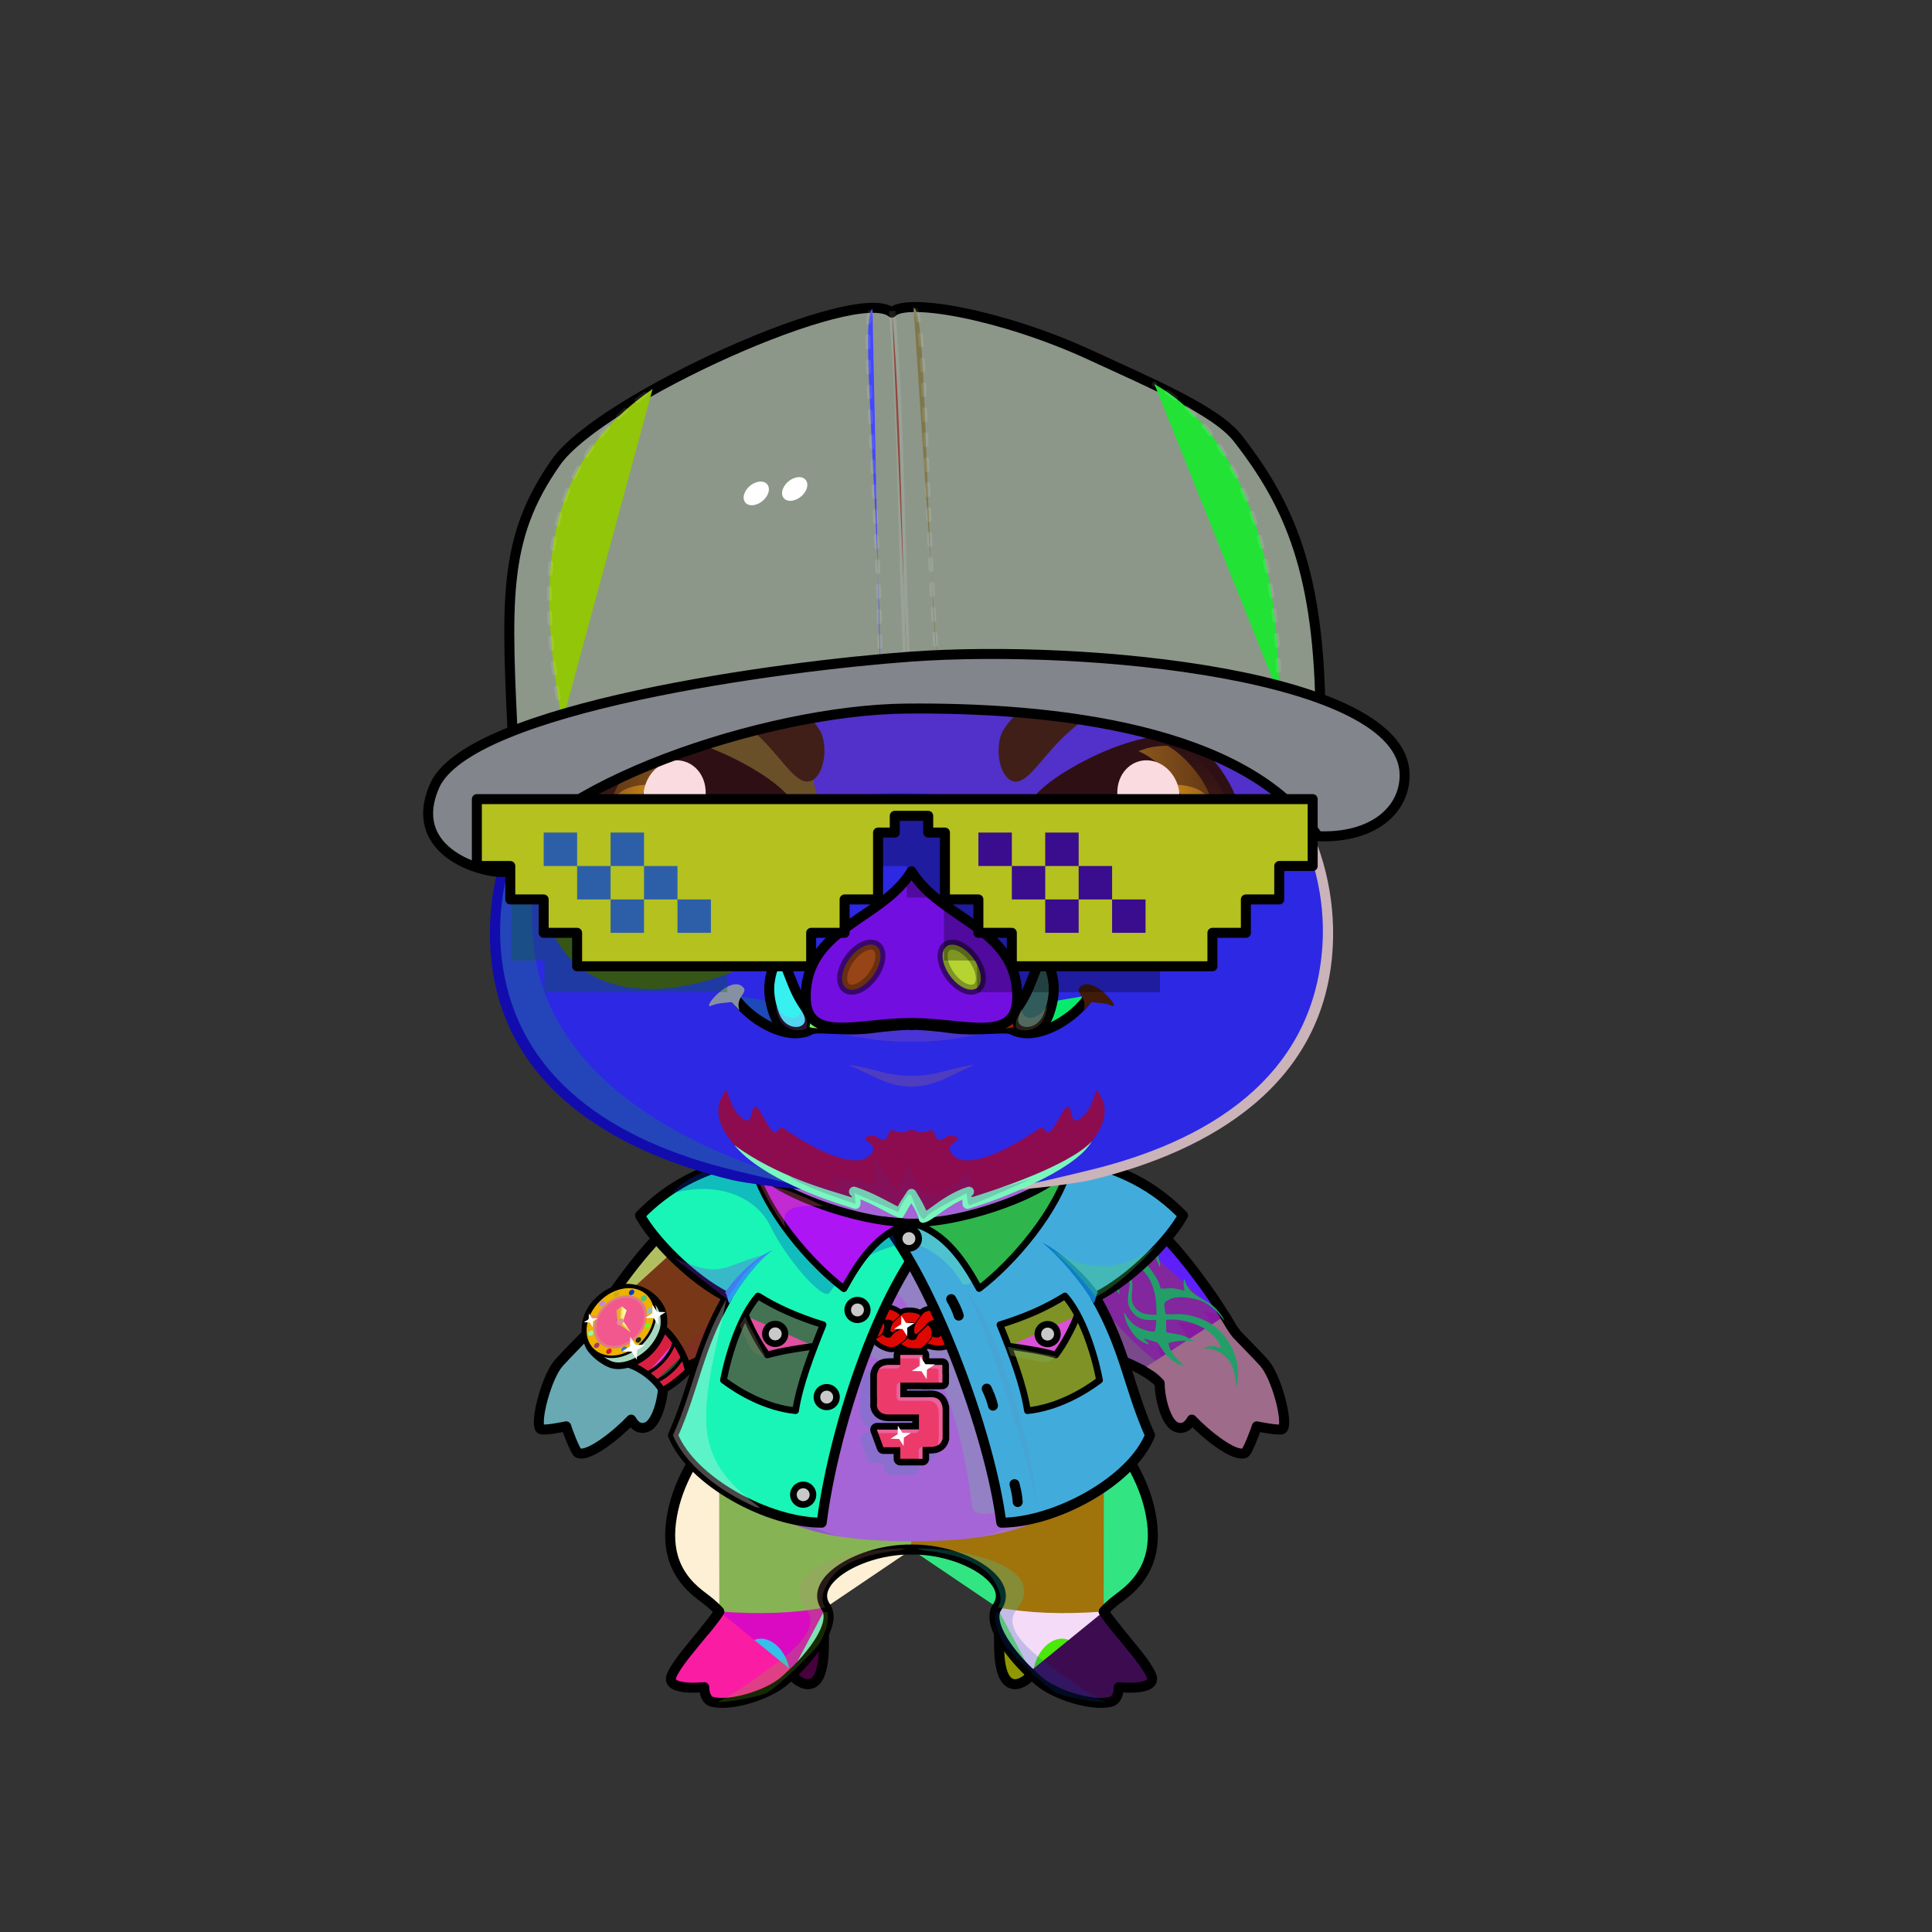 <svg xmlns="http://www.w3.org/2000/svg" xmlns:xlink="http://www.w3.org/1999/xlink" style="shape-rendering:geometricPrecision; text-rendering:geometricPrecision; image-rendering:optimizeQuality; fill-rule:evenodd; clip-rule:evenodd" version="1.1" viewBox="0 0 29000 29000" xml:space="preserve"><rect x="0" y="0" width="29000" height="29000" fill="#333333" stroke="none"/><defs><style type="text/css">.BraceletThug-Mediumfil93new {fill:url(#BraceletThug-Mediumid714new);fill-rule:nonzero}
.BraceletThug-Mediumfil47new {fill:none;fill-rule:nonzero}
.BraceletThug-Mediumfil94new {fill:url(#BraceletThug-Mediumid712new);fill-rule:nonzero}
.BraceletThug-Mediumfil95new {fill:#FFFFCC;fill-rule:nonzero}
.BraceletThug-Mediumfil96new {fill:url(#BraceletThug-Mediumid723new);fill-rule:nonzero}
.BraceletThug-Mediumfil77new {fill:#966432;fill-opacity:0.302}
.BraceletThug-Mediumfil97new {fill:url(#BraceletThug-Mediumid594new)}
.BraceletThug-Mediumfil98new {fill:url(#BraceletThug-Mediumid451new)}
.BraceletThug-Mediumfil99new {fill:url(#BraceletThug-Mediumid638new)}
.BraceletThug-Mediumfil100new {fill:url(#BraceletThug-Mediumid627new)}
.BraceletThug-Mediumfil101new {fill:url(#BraceletThug-Mediumid637new)}
.BraceletThug-Mediumfil102new {fill:url(#BraceletThug-Mediumid622new)}
.BraceletThug-Mediumfil103new {fill:url(#BraceletThug-Mediumid629new)}
.BraceletThug-Mediumfil104new {fill:url(#BraceletThug-Mediumid634new)}
.BraceletThug-Mediumfil105new {fill:url(#BraceletThug-Mediumid624new)}
.BraceletThug-Mediumfil106new {fill:url(#BraceletThug-Mediumid628new)}
.BraceletThug-Mediumfil107new {fill:url(#BraceletThug-Mediumid633new)}
.BraceletThug-Mediumfil108new {fill:url(#BraceletThug-Mediumid625new)}
.BraceletThug-Mediumfil109new {fill:url(#BraceletThug-Mediumid618new)}
.BraceletThug-Mediumfil110new {fill:url(#BraceletThug-Mediumid616new)}
.BraceletThug-Mediumfil83new {fill:white}
.BraceletThug-Mediumfil92new {fill:url(#BraceletThug-Mediumid219new)}
.BraceletThug-Mediumstr3new {stroke:black;stroke-width:100;stroke-linecap:round;stroke-linejoin:round}
.BraceletThug-Mediumstr7new {stroke:black;stroke-width:75;stroke-linecap:round;stroke-linejoin:round}
.BraceletThug-Mediumfil111new {fill:url(#BraceletThug-Mediumid674new);fill-rule:nonzero}
.BraceletThug-Mediumfil33new {fill:none}
.BraceletThug-Mediumstr8new {stroke:black;stroke-width:50}
.NecklaceThug-Mediumfil84new {fill:black}
.NecklaceThug-Mediumfil14new {fill:black;fill-opacity:0.2}
.NecklaceThug-Mediumfil360new {fill:black;fill-rule:nonzero;fill-opacity:0.2}
.NecklaceThug-Mediumfil361new {fill:url(#NecklaceThug-Mediumid694new);fill-rule:nonzero}
.NecklaceThug-Mediumfil362new {fill:url(#NecklaceThug-Mediumid64new)}
.NecklaceThug-Mediumfil363new {fill:#FF9999;fill-opacity:0.2}
.NecklaceThug-Mediumfil3new {fill:black;fill-opacity:0.302}
.NecklaceThug-Mediumfil364new {fill:url(#NecklaceThug-Mediumid141new)}
.NecklaceThug-Mediumfil365new {fill:#612424}
.NecklaceThug-Mediumfil367new {fill:url(#NecklaceThug-Mediumid668new);fill-rule:nonzero}
.NecklaceThug-Mediumfil368new {fill:#FFFFCC;fill-rule:nonzero;fill-opacity:0.6}
.NecklaceThug-Mediumfil83new {fill:white}
.NecklaceThug-Mediumfil223new {fill:black;fill-rule:nonzero}
.NecklaceThug-Mediumstr0new {stroke:black;stroke-width:150;stroke-linecap:round;stroke-linejoin:round}
.NecklaceThug-Mediumfil33new {fill:none}
.NecklaceThug-Mediumstr3new {stroke:black;stroke-width:100;stroke-linecap:round;stroke-linejoin:round}
.NecklaceThug-Mediumfil366new {fill:#C9C9C9}
.NecklaceThug-Mediumstr4new {stroke:black;stroke-width:100}
.NecklaceThug-Mediumfil47new {fill:none;fill-rule:nonzero}
.NecklaceThug-Mediumstr9new {stroke:black;stroke-width:200;stroke-linecap:round;stroke-linejoin:round}
.HatThugLife-Mediumfil14new {fill:black;fill-opacity:0.2}
.HatThugLife-Mediumfil752new {fill:url(#HatThugLife-Mediumid46new)}
.HatThugLife-Mediumfil753new {fill:url(#HatThugLife-Mediumid217new)}
.HatThugLife-Mediumfil754new {fill:url(#HatThugLife-Mediumid48new)}
.HatThugLife-Mediumfil755new {fill:#CC1400}
.HatThugLife-Mediumfil279new {fill:white}
.HatThugLife-Mediumfil756new {fill:url(#HatThugLife-Mediumid169new)}
.HatThugLife-Mediumfil757new {fill:url(#HatThugLife-Mediumid4new)}
.HatThugLife-Mediumfil758new {fill:url(#HatThugLife-Mediumid55new)}
.HatThugLife-Mediumfil3new {fill:black;fill-opacity:0.302}
.HatThugLife-Mediumfil760new {fill:url(#HatThugLife-Mediumid151new)}
.HatThugLife-Mediumfil761new {fill:url(#HatThugLife-Mediumid44new)}
.HatThugLife-Mediumfil83new {fill:white}
.HatThugLife-Mediumfil33new {fill:none}
.HatThugLife-Mediumstr0new {stroke:black;stroke-width:150;stroke-linecap:round;stroke-linejoin:round}
.HatThugLife-Mediumfil639new {fill:none}
.HatThugLife-Mediumstr21new {stroke:white;stroke-width:100;stroke-opacity:0.102}
.HatThugLife-Mediumstr22new {stroke:white;stroke-width:75;stroke-linecap:round;stroke-linejoin:round;stroke-dasharray:150 225;stroke-opacity:0.102}
.HatThugLife-Mediumstr6new {stroke:black;stroke-width:150}
.HatThugLife-Mediumfil759new {fill:url(#HatThugLife-Mediumid531new)}
.HairBack-Pig0fil0 {fill:none}
.Tail-Pig0fil0 {fill:none}
.RightFoot-Pig0fil37 {fill:#757575}
.RightFoot-Pig0fil38 {fill:#2d260c}
.RightFoot-Pig0fil39 {fill:url(#RightFoot-Pig0id227)}
.RightFoot-Pig0fil40 {fill:black}
.RightFoot-Pig0fil10 {fill:black;fill-opacity:0.2}
.RightFoot-Pig0fil0 {fill:none}
.RightFoot-Pig0str2 {stroke:black;stroke-width:150;stroke-linecap:round;stroke-linejoin:round}
.RightLeg-Pig0fil52 {fill:url(#RightLeg-Pig0id37)}
.RightLeg-Pig0fil10 {fill:black;fill-opacity:0.2}
.RightLeg-Pig0fil0 {fill:none}
.RightLeg-Pig0str2 {stroke:black;stroke-width:150;stroke-linecap:round;stroke-linejoin:round}
.LeftFoot-Pig0fil37 {fill:#757575}
.LeftFoot-Pig0fil38 {fill:#2d260c}
.LeftFoot-Pig0fil57 {fill:url(#LeftFoot-Pig0id220)}
.LeftFoot-Pig0fil40 {fill:black}
.LeftFoot-Pig0fil10 {fill:black;fill-opacity:0.2}
.LeftFoot-Pig0fil0 {fill:none}
.LeftFoot-Pig0str2 {stroke:black;stroke-width:150;stroke-linecap:round;stroke-linejoin:round}
.LeftLeg-Pig0fil62 {fill:url(#LeftLeg-Pig0id49)}
.LeftLeg-Pig0fil10 {fill:black;fill-opacity:0.2}
.LeftLeg-Pig0fil0 {fill:none}
.LeftLeg-Pig0str2 {stroke:black;stroke-width:150;stroke-linecap:round;stroke-linejoin:round}
.RightHand-Pig0fil68 {fill:url(#RightHand-Pig0id57)}
.RightHand-Pig0fil10 {fill:black;fill-opacity:0.2}
.RightHand-Pig0fil0 {fill:none}
.RightHand-Pig0str0 {stroke:black;stroke-width:150;stroke-linecap:round;stroke-linejoin:round}
.RightPaw-Pig10fil74 {fill:url(#RightPaw-Pig10id25)}
.RightPaw-Pig10fil51 {fill:black;fill-opacity:0.4}
.RightPaw-Pig10fil10 {fill:black;fill-opacity:0.2}
.RightPaw-Pig10fil77 {fill:url(#RightPaw-Pig10id216)}
.RightPaw-Pig10fil40 {fill:black}
.RightPaw-Pig10fil0 {fill:none}
.RightPaw-Pig10str2 {stroke:black;stroke-width:150;stroke-linecap:round;stroke-linejoin:round}
.LeftHand-Pig0fil79 {fill:url(#LeftHand-Pig0id22)}
.LeftHand-Pig0fil10 {fill:black;fill-opacity:0.2}
.LeftHand-Pig0fil0 {fill:none}
.LeftHand-Pig0str0 {stroke:black;stroke-width:150;stroke-linecap:round;stroke-linejoin:round}
.Body-Pig0fil83 {fill:url(#Body-Pig0id42)}
.Body-Pig0fil10 {fill:black;fill-opacity:0.2}
.Body-Pig0fil84 {fill:black;fill-rule:nonzero}
.LeftPaw-Pig10fil91 {fill:url(#LeftPaw-Pig10id70)}
.LeftPaw-Pig10fil51 {fill:black;fill-opacity:0.4}
.LeftPaw-Pig10fil10 {fill:black;fill-opacity:0.2}
.LeftPaw-Pig10fil94 {fill:url(#LeftPaw-Pig10id212)}
.LeftPaw-Pig10fil40 {fill:black}
.LeftPaw-Pig10fil0 {fill:none}
.LeftPaw-Pig10str2 {stroke:black;stroke-width:150;stroke-linecap:round;stroke-linejoin:round}
.Head-Pig1fil160 {fill:url(#Head-Pig1id50)}
.Head-Pig1fil161 {fill:url(#Head-Pig1id159)}
.Head-Pig1fil10 {fill:black;fill-opacity:0.2}
.Head-Pig1fil84 {fill:black;fill-rule:nonzero}
.Mouth-Pig7fil26 {fill:black;fill-opacity:0.302}
.Mouth-Pig7fil172 {fill:black;fill-rule:nonzero;fill-opacity:0.2}
.Mouth-Pig7fil169 {fill:black}
.Mouth-Pig7fil10 {fill:black;fill-opacity:0.2}
.Mouth-Pig7fil0 {fill:none}
.Mouth-Pig7str0 {stroke:black;stroke-width:150;stroke-linecap:round;stroke-linejoin:round}
.Mouth-Pig7fil173 {fill:white}
.EyesClosed-Pig9fil38 {fill:#2d260c}
.EyesClosed-Pig9fil148 {fill:black;fill-opacity:0.502}
.EyesClosed-Pig9fil84 {fill:black;fill-rule:nonzero}
.Eyes-Pig9fil226 {fill:url(#Eyes-Pig9id148)}
.Eyes-Pig9fil227 {fill:url(#Eyes-Pig9id10)}
.Eyes-Pig9fil228 {fill:url(#Eyes-Pig9id45)}
.Eyes-Pig9fil148 {fill:black;fill-opacity:0.502}
.Eyes-Pig9fil173 {fill:white}
.Eyes-Pig9fil229 {fill:url(#Eyes-Pig9id161)}
.Eyes-Pig9fil230 {fill:url(#Eyes-Pig9id64)}
.Eyes-Pig9fil231 {fill:url(#Eyes-Pig9id76)}
.Eyes-Pig9fil0 {fill:none}
.Eyes-Pig9str0 {stroke:black;stroke-width:150;stroke-linecap:round;stroke-linejoin:round}
.Moustache-Pig3fil234 {fill:url(#Moustache-Pig3id41)}
.Moustache-Pig3fil84 {fill:black;fill-rule:nonzero}
.Moustache-Pig3fil10 {fill:black;fill-opacity:0.2}
.Nose-Pig6fil244 {fill:url(#Nose-Pig6id181)}
.Nose-Pig6str0 {stroke:black;stroke-width:150;stroke-linecap:round;stroke-linejoin:round}
.Nose-Pig6fil26 {fill:black;fill-opacity:0.302}
.Nose-Pig6str3 {stroke:black;stroke-width:150;stroke-linecap:round;stroke-linejoin:round;stroke-opacity:0.302}
.Nose-Pig6fil237 {fill:none}
</style><linearGradient gradientUnits="userSpaceOnUse" id="BraceletThug-Mediumid714new" x1="9052.34" x2="9568.44" xlink:href="#BraceletThug-Mediumid668new" y1="20324.7" y2="19357.9">
  </linearGradient><linearGradient gradientUnits="userSpaceOnUse" id="BraceletThug-Mediumid712new" x1="9412.88" x2="9207.9" xlink:href="#BraceletThug-Mediumid709new" y1="20146.4" y2="19536.2">
  </linearGradient><linearGradient gradientUnits="userSpaceOnUse" id="BraceletThug-Mediumid723new" x1="9399.45" x2="9257.69" xlink:href="#BraceletThug-Mediumid575new" y1="19724.6" y2="19726.6">
  </linearGradient><linearGradient gradientUnits="userSpaceOnUse" id="BraceletThug-Mediumid594new" x1="9402.39" x2="9350.55" xlink:href="#BraceletThug-Mediumid575new" y1="19881.5" y2="19933.3">
  </linearGradient><linearGradient gradientUnits="userSpaceOnUse" id="BraceletThug-Mediumid451new" x1="9295.48" x2="9325.3" xlink:href="#BraceletThug-Mediumid422new" y1="19891.2" y2="19791.4">
  </linearGradient><radialGradient cx="9038.54" cy="19569.5" fx="9038.54" fy="19569.5" gradientTransform="matrix(0.499 -1.203 1.113 0.198 -17246 26571)" gradientUnits="userSpaceOnUse" id="BraceletThug-Mediumid638new" r="34.12" xlink:href="#BraceletThug-Mediumid615new">
  </radialGradient><radialGradient cx="9582.23" cy="20113.2" fx="9582.23" fy="20113.2" gradientTransform="matrix(0.499 -1.203 1.113 0.198 -17578 27661)" gradientUnits="userSpaceOnUse" id="BraceletThug-Mediumid627new" r="34.12" xlink:href="#BraceletThug-Mediumid615new">
  </radialGradient><radialGradient cx="9251.51" cy="19429.3" fx="9251.51" fy="19429.3" gradientTransform="matrix(1.013 -0.966 0.732 0.792 -14335 12980)" gradientUnits="userSpaceOnUse" id="BraceletThug-Mediumid637new" r="33.3" xlink:href="#BraceletThug-Mediumid615new">
  </radialGradient><radialGradient cx="9369.27" cy="20253.3" fx="9369.27" fy="20253.3" gradientTransform="matrix(1.013 -0.966 0.732 0.792 -14939 13265)" gradientUnits="userSpaceOnUse" id="BraceletThug-Mediumid622new" r="33.3" xlink:href="#BraceletThug-Mediumid615new">
  </radialGradient><radialGradient cx="9480.25" cy="19399.6" fx="9480.25" fy="19399.6" gradientTransform="matrix(1.213 -0.43 0.124 1.141 -4426 1346)" gradientUnits="userSpaceOnUse" id="BraceletThug-Mediumid629new" r="34.13" xlink:href="#BraceletThug-Mediumid615new">
  </radialGradient><radialGradient cx="9140.52" cy="20283" fx="9140.52" fy="20283" gradientTransform="matrix(1.213 -0.43 0.124 1.141 -4461 1077)" gradientUnits="userSpaceOnUse" id="BraceletThug-Mediumid634new" r="34.13" xlink:href="#BraceletThug-Mediumid615new">
  </radialGradient><radialGradient cx="9752.09" cy="19671.4" fx="9752.09" fy="19671.4" gradientTransform="matrix(0.732 0.792 -1.013 0.966 22541 -7061)" gradientUnits="userSpaceOnUse" id="BraceletThug-Mediumid624new" r="33.3" xlink:href="#BraceletThug-Mediumid615new">
  </radialGradient><radialGradient cx="8868.67" cy="20011.2" fx="8868.67" fy="20011.2" gradientTransform="matrix(0.732 0.792 -1.013 0.966 22647 -6351)" gradientUnits="userSpaceOnUse" id="BraceletThug-Mediumid628new" r="33.3" xlink:href="#BraceletThug-Mediumid615new">
  </radialGradient><radialGradient cx="9722.36" cy="19900.2" fx="9722.36" fy="19900.2" gradientTransform="matrix(0.106 0.974 -1.036 0.367 29307 3117)" gradientUnits="userSpaceOnUse" id="BraceletThug-Mediumid633new" r="39.96" xlink:href="#BraceletThug-Mediumid615new">
  </radialGradient><radialGradient cx="8898.41" cy="19782.4" fx="8898.41" fy="19782.4" gradientTransform="matrix(0.106 0.974 -1.036 0.367 28448 3845)" gradientUnits="userSpaceOnUse" id="BraceletThug-Mediumid625new" r="39.96" xlink:href="#BraceletThug-Mediumid615new">
  </radialGradient><radialGradient cx="8957.29" cy="20194.4" fx="8957.29" fy="20194.4" gradientTransform="matrix(-0.992 -0.176 0.445 -1.072 8858 43433)" gradientUnits="userSpaceOnUse" id="BraceletThug-Mediumid618new" r="38.28" xlink:href="#BraceletThug-Mediumid615new">
  </radialGradient><radialGradient cx="9663.48" cy="19488.2" fx="9663.48" fy="19488.2" gradientTransform="matrix(-0.992 -0.176 0.445 -1.072 10578 42094)" gradientUnits="userSpaceOnUse" id="BraceletThug-Mediumid616new" r="38.28" xlink:href="#BraceletThug-Mediumid615new">
  </radialGradient><linearGradient gradientUnits="userSpaceOnUse" id="BraceletThug-Mediumid219new" x1="8779.83" x2="9967.51" y1="19911.4" y2="19911.4">
   <stop offset="0" style="stop-opacity:1; stop-color:#C59520"/>
   <stop offset="1" style="stop-opacity:1; stop-color:#FDE490"/>
  </linearGradient><linearGradient gradientUnits="userSpaceOnUse" id="BraceletThug-Mediumid674new" x1="10201.2" x2="9570.98" y1="20732.6" y2="20086.2">
   <stop offset="0" style="stop-opacity:1; stop-color:#A87000"/>
   <stop offset="0.329" style="stop-opacity:1; stop-color:#FFDF61"/>
   <stop offset="0.529" style="stop-opacity:1; stop-color:#FFFBE3"/>
   <stop offset="0.831" style="stop-opacity:1; stop-color:#FCCE41"/>
   <stop offset="1" style="stop-opacity:1; stop-color:#BF9900"/>
  </linearGradient><linearGradient gradientUnits="objectBoundingBox" id="NecklaceThug-Mediumid694new" x1="0%" x2="100%" y1="50%" y2="50%">
   <stop offset="0" style="stop-opacity:1; stop-color:#CC9933"/>
   <stop offset="0.388" style="stop-opacity:1; stop-color:#BF9900"/>
   <stop offset="0.471" style="stop-opacity:1; stop-color:#FFEE8C"/>
   <stop offset="0.561" style="stop-opacity:1; stop-color:#E6B12C"/>
   <stop offset="1" style="stop-opacity:1; stop-color:#FFCC00"/>
  </linearGradient><linearGradient gradientUnits="userSpaceOnUse" id="NecklaceThug-Mediumid64new" x1="10125.1" x2="13626.7" y1="21873.7" y2="18372.1">
   <stop offset="0" style="stop-opacity:1; stop-color:#451C1C"/>
   <stop offset="0.388" style="stop-opacity:1; stop-color:#562123"/>
   <stop offset="1" style="stop-opacity:1; stop-color:#852E31"/>
  </linearGradient><linearGradient gradientUnits="userSpaceOnUse" id="NecklaceThug-Mediumid141new" x1="13763.9" x2="17251.7" xlink:href="#NecklaceThug-Mediumid64new" y1="21866.8" y2="18379">
  </linearGradient><linearGradient gradientUnits="objectBoundingBox" id="NecklaceThug-Mediumid668new" x1="0%" x2="104.829%" y1="63.671%" y2="36.329%">
   <stop offset="0" style="stop-opacity:1; stop-color:#A87000"/>
   <stop offset="0.451" style="stop-opacity:1; stop-color:#FFDF61"/>
   <stop offset="0.671" style="stop-opacity:1; stop-color:#FFFBE3"/>
   <stop offset="0.871" style="stop-opacity:1; stop-color:#FCCE41"/>
   <stop offset="1" style="stop-opacity:1; stop-color:#BF9900"/>
  </linearGradient><linearGradient gradientUnits="userSpaceOnUse" id="HatThugLife-Mediumid46new" x1="8773.38" x2="12925.9" y1="10563.5" y2="5372.75">
   <stop offset="0" style="stop-opacity:1; stop-color:#141414"/>
   <stop offset="1" style="stop-opacity:1; stop-color:#636363"/>
  </linearGradient><linearGradient gradientUnits="userSpaceOnUse" id="HatThugLife-Mediumid217new" x1="7703.58" x2="9238.2" y1="10639.8" y2="6826.5">
   <stop offset="0" style="stop-opacity:1; stop-color:black"/>
   <stop offset="1" style="stop-opacity:1; stop-color:#141414"/>
  </linearGradient><linearGradient gradientUnits="userSpaceOnUse" id="HatThugLife-Mediumid48new" x1="14578.6" x2="18656.5" y1="10035.4" y2="5357.8">
   <stop offset="0" style="stop-opacity:1; stop-color:#323233"/>
   <stop offset="0.749" style="stop-opacity:1; stop-color:dimgray"/>
   <stop offset="1" style="stop-opacity:1; stop-color:#606060"/>
  </linearGradient><linearGradient gradientUnits="userSpaceOnUse" id="HatThugLife-Mediumid169new" x1="18179.1" x2="19599.3" y1="10226.2" y2="6697.29">
   <stop offset="0" style="stop-opacity:1; stop-color:black"/>
   <stop offset="1" style="stop-opacity:1; stop-color:#787878"/>
  </linearGradient><linearGradient gradientUnits="userSpaceOnUse" id="HatThugLife-Mediumid4new" x1="13755" x2="13755" y1="9815.97" y2="13088.5">
   <stop offset="0" style="stop-opacity:1; stop-color:#303030"/>
   <stop offset="1" style="stop-opacity:1; stop-color:#0F0F0F"/>
  </linearGradient><linearGradient gradientUnits="userSpaceOnUse" id="HatThugLife-Mediumid55new" x1="20387.5" x2="7122.61" y1="10226.4" y2="11933.8">
   <stop offset="0" style="stop-opacity:1; stop-color:#595959"/>
   <stop offset="1" style="stop-opacity:1; stop-color:#3B3B3B"/>
  </linearGradient><linearGradient gradientUnits="userSpaceOnUse" id="HatThugLife-Mediumid151new" x1="15940.3" x2="15940.3" xlink:href="#HatThugLife-Mediumid44new" y1="12496.8" y2="14002.4">
  </linearGradient><linearGradient gradientUnits="userSpaceOnUse" id="HatThugLife-Mediumid531new" x1="7157.72" x2="19704.3" xlink:href="#HatThugLife-Mediumid348new" y1="13249.6" y2="13249.6">
  </linearGradient><linearGradient gradientUnits="objectBoundingBox" id="RightFoot-Pig0id227" x1="50%" x2="50%" xlink:href="#RightFoot-Pig0id0" y1="100%" y2="0%">
  </linearGradient><linearGradient gradientUnits="objectBoundingBox" id="RightLeg-Pig0id37" x1="50%" x2="50%" xlink:href="#RightLeg-Pig0id2" y1="100%" y2="0%">
  </linearGradient><linearGradient gradientUnits="objectBoundingBox" id="LeftFoot-Pig0id220" x1="50%" x2="50%" xlink:href="#LeftFoot-Pig0id0" y1="100%" y2="0%">
  </linearGradient><linearGradient gradientUnits="objectBoundingBox" id="LeftLeg-Pig0id49" x1="50%" x2="50%" xlink:href="#LeftLeg-Pig0id2" y1="100%" y2="0%">
  </linearGradient><linearGradient gradientUnits="objectBoundingBox" id="RightHand-Pig0id57" x1="30.124%" x2="69.876%" xlink:href="#RightHand-Pig0id22" y1="2.322%" y2="97.678%">
  </linearGradient><linearGradient gradientUnits="objectBoundingBox" id="RightPaw-Pig10id25" x1="81.883%" x2="18.117%" y1="89.198%" y2="10.802%">
   <stop offset="0" style="stop-opacity:1; stop-color:#2f3236"/>
   <stop offset="0.62" style="stop-opacity:1; stop-color:#55585c"/>
   <stop offset="1" style="stop-opacity:1; stop-color:#55585c"/>
  </linearGradient><linearGradient gradientUnits="objectBoundingBox" id="RightPaw-Pig10id216" x1="28.208%" x2="71.792%" xlink:href="#RightPaw-Pig10id5" y1="1.784%" y2="98.216%">
  </linearGradient><linearGradient gradientUnits="objectBoundingBox" id="LeftHand-Pig0id22" x1="69.876%" x2="30.124%" y1="2.322%" y2="97.678%">
   <stop offset="0" style="stop-opacity:1; stop-color:#2f3236"/>
   <stop offset="0.02" style="stop-opacity:1; stop-color:#2f3236"/>
   <stop offset="0.922" style="stop-opacity:1; stop-color:#55585c"/>
   <stop offset="1" style="stop-opacity:1; stop-color:#55585c"/>
  </linearGradient><linearGradient gradientUnits="objectBoundingBox" id="Body-Pig0id42" x1="50%" x2="50%" y1="0%" y2="100%">
   <stop offset="0" style="stop-opacity:1; stop-color:#2f3236"/>
   <stop offset="0.031" style="stop-opacity:1; stop-color:#2f3236"/>
   <stop offset="0.529" style="stop-opacity:1; stop-color:#55585c"/>
   <stop offset="1" style="stop-opacity:1; stop-color:#757575"/>
  </linearGradient><linearGradient gradientUnits="objectBoundingBox" id="LeftPaw-Pig10id70" x1="18.117%" x2="81.883%" xlink:href="#LeftPaw-Pig10id25" y1="89.198%" y2="10.802%">
  </linearGradient><linearGradient gradientUnits="objectBoundingBox" id="LeftPaw-Pig10id212" x1="71.792%" x2="28.208%" xlink:href="#LeftPaw-Pig10id5" y1="1.784%" y2="98.216%">
  </linearGradient><linearGradient gradientUnits="objectBoundingBox" id="Head-Pig1id50" x1="50%" x2="50%" xlink:href="#Head-Pig1id3" y1="100%" y2="0%">
  </linearGradient><linearGradient gradientUnits="userSpaceOnUse" id="Head-Pig1id159" x1="10433.5" x2="10113" xlink:href="#Head-Pig1id0" y1="14832.1" y2="10239.8">
  </linearGradient><linearGradient gradientUnits="userSpaceOnUse" id="Eyes-Pig9id148" x1="16641" x2="17334.4" y1="14255.9" y2="11076.2">
   <stop offset="0" style="stop-opacity:1; stop-color:#806000"/>
   <stop offset="1" style="stop-opacity:1; stop-color:black"/>
  </linearGradient><linearGradient gradientUnits="userSpaceOnUse" id="Eyes-Pig9id10" x1="15305.7" x2="18262.7" y1="12539.6" y2="12539.6">
   <stop offset="0" style="stop-opacity:1; stop-color:#806000"/>
   <stop offset="0.502" style="stop-opacity:1; stop-color:#ffc419"/>
   <stop offset="1" style="stop-opacity:1; stop-color:#806000"/>
  </linearGradient><linearGradient gradientUnits="userSpaceOnUse" id="Eyes-Pig9id45" x1="16680.3" x2="16680.3" y1="11243.5" y2="13543.4">
   <stop offset="0" style="stop-opacity:1; stop-color:black"/>
   <stop offset="0.4" style="stop-opacity:1; stop-color:black"/>
   <stop offset="1" style="stop-opacity:1; stop-color:#664c00"/>
  </linearGradient><linearGradient gradientUnits="userSpaceOnUse" id="Eyes-Pig9id161" x1="10722.8" x2="10029.5" xlink:href="#Eyes-Pig9id148" y1="14255.9" y2="11076.2">
  </linearGradient><linearGradient gradientUnits="userSpaceOnUse" id="Eyes-Pig9id64" x1="9101.23" x2="12058.2" xlink:href="#Eyes-Pig9id10" y1="12539.6" y2="12539.6">
  </linearGradient><linearGradient gradientUnits="userSpaceOnUse" id="Eyes-Pig9id76" x1="10683.6" x2="10683.6" xlink:href="#Eyes-Pig9id45" y1="11243.5" y2="13543.4">
  </linearGradient><linearGradient gradientUnits="userSpaceOnUse" id="Moustache-Pig3id41" x1="13681.9" x2="13681.9" y1="18279.7" y2="16359.7">
   <stop offset="0" style="stop-opacity:1; stop-color:#9c7e4b"/>
   <stop offset="0.6" style="stop-opacity:1; stop-color:#9c7e4b"/>
   <stop offset="1" style="stop-opacity:1; stop-color:#b49868"/>
  </linearGradient><linearGradient gradientUnits="userSpaceOnUse" id="Nose-Pig6id181" x1="13681.9" x2="13681.9" xlink:href="#Nose-Pig6id151" y1="13079.6" y2="15426.2">
  </linearGradient><linearGradient gradientUnits="objectBoundingBox" id="BraceletThug-Mediumid668new" x1="0%" x2="104.829%" y1="63.671%" y2="36.329%">
   <stop offset="0" style="stop-opacity:1; stop-color:#A87000"/>
   <stop offset="0.451" style="stop-opacity:1; stop-color:#FFDF61"/>
   <stop offset="0.671" style="stop-opacity:1; stop-color:#FFFBE3"/>
   <stop offset="0.871" style="stop-opacity:1; stop-color:#FCCE41"/>
   <stop offset="1" style="stop-opacity:1; stop-color:#BF9900"/>
  </linearGradient><linearGradient gradientUnits="userSpaceOnUse" id="BraceletThug-Mediumid709new" x1="8776.29" x2="8188.75" y1="20093.5" y2="19469.4">
   <stop offset="0" style="stop-opacity:1; stop-color:#000530"/>
   <stop offset="0.502" style="stop-opacity:1; stop-color:#313D82"/>
   <stop offset="1" style="stop-opacity:1; stop-color:#050B39"/>
  </linearGradient><linearGradient gradientUnits="userSpaceOnUse" id="BraceletThug-Mediumid575new" x1="8619.23" x2="8594.17" y1="19775.2" y2="19863.7">
   <stop offset="0" style="stop-opacity:1; stop-color:#FFFFCC"/>
   <stop offset="1" style="stop-opacity:1; stop-color:#FFCC00"/>
  </linearGradient><linearGradient gradientUnits="userSpaceOnUse" id="BraceletThug-Mediumid422new" x1="8487.16" x2="8477.88" y1="19848.2" y2="19714.7">
   <stop offset="0" style="stop-opacity:1; stop-color:#C49D00"/>
   <stop offset="0.529" style="stop-opacity:1; stop-color:#FFCC00"/>
   <stop offset="1" style="stop-opacity:1; stop-color:#FFE57D"/>
  </linearGradient><radialGradient cx="8471.39" cy="20399.3" fx="8471.39" fy="20399.3" gradientTransform="matrix(0.967 -0.798 0.494 1.003 -9797 6697)" gradientUnits="userSpaceOnUse" id="BraceletThug-Mediumid615new" r="45.73">
   <stop offset="0" style="stop-opacity:1; stop-color:#fff5f1"/>
   <stop offset="0.439" style="stop-opacity:1; stop-color:white"/>
   <stop offset="0.49" style="stop-opacity:1; stop-color:#E1E1E1"/>
   <stop offset="1" style="stop-opacity:1; stop-color:#C4C4C4"/>
  </radialGradient><linearGradient gradientUnits="userSpaceOnUse" id="HatThugLife-Mediumid44new" x1="9416.09" x2="9416.09" y1="12496.8" y2="14002.4">
   <stop offset="0" style="stop-opacity:1; stop-color:#3B3B3B"/>
   <stop offset="1" style="stop-opacity:1; stop-color:#A1A1A1"/>
  </linearGradient><linearGradient gradientUnits="userSpaceOnUse" id="HatThugLife-Mediumid348new" x1="6314.93" x2="20323" y1="13312.8" y2="13312.8">
   <stop offset="0" style="stop-opacity:1; stop-color:black"/>
   <stop offset="1" style="stop-opacity:1; stop-color:#3B3B3B"/>
  </linearGradient><linearGradient gradientUnits="userSpaceOnUse" id="RightFoot-Pig0id0" x1="16257.8" x2="16257.8" y1="21560.3" y2="23683.4">
   <stop offset="0" style="stop-opacity:1; stop-color:#2d260c"/>
   <stop offset="1" style="stop-opacity:1; stop-color:#54491f"/>
  </linearGradient><linearGradient gradientUnits="userSpaceOnUse" id="RightLeg-Pig0id2" x1="11782.6" x2="11782.6" y1="24212.9" y2="21311.8">
   <stop offset="0" style="stop-opacity:1; stop-color:#757575"/>
   <stop offset="0.388" style="stop-opacity:1; stop-color:#757575"/>
   <stop offset="1" style="stop-opacity:1; stop-color:#55585c"/>
  </linearGradient><linearGradient gradientUnits="userSpaceOnUse" id="LeftFoot-Pig0id0" x1="16257.8" x2="16257.8" y1="21560.3" y2="23683.4">
   <stop offset="0" style="stop-opacity:1; stop-color:#2d260c"/>
   <stop offset="1" style="stop-opacity:1; stop-color:#54491f"/>
  </linearGradient><linearGradient gradientUnits="userSpaceOnUse" id="LeftLeg-Pig0id2" x1="11782.6" x2="11782.6" y1="24212.9" y2="21311.8">
   <stop offset="0" style="stop-opacity:1; stop-color:#757575"/>
   <stop offset="0.388" style="stop-opacity:1; stop-color:#757575"/>
   <stop offset="1" style="stop-opacity:1; stop-color:#55585c"/>
  </linearGradient><linearGradient gradientUnits="objectBoundingBox" id="RightHand-Pig0id22" x1="69.876%" x2="30.124%" y1="2.322%" y2="97.678%">
   <stop offset="0" style="stop-opacity:1; stop-color:#2f3236"/>
   <stop offset="0.02" style="stop-opacity:1; stop-color:#2f3236"/>
   <stop offset="0.922" style="stop-opacity:1; stop-color:#55585c"/>
   <stop offset="1" style="stop-opacity:1; stop-color:#55585c"/>
  </linearGradient><linearGradient gradientUnits="userSpaceOnUse" id="RightPaw-Pig10id5" x1="18537.4" x2="18537.4" y1="11625" y2="5118.17">
   <stop offset="0" style="stop-opacity:1; stop-color:#2d260c"/>
   <stop offset="1" style="stop-opacity:1; stop-color:#55585c"/>
  </linearGradient><linearGradient gradientUnits="objectBoundingBox" id="LeftPaw-Pig10id25" x1="81.883%" x2="18.117%" y1="89.198%" y2="10.802%">
   <stop offset="0" style="stop-opacity:1; stop-color:#2f3236"/>
   <stop offset="0.62" style="stop-opacity:1; stop-color:#55585c"/>
   <stop offset="1" style="stop-opacity:1; stop-color:#55585c"/>
  </linearGradient><linearGradient gradientUnits="userSpaceOnUse" id="LeftPaw-Pig10id5" x1="18537.4" x2="18537.4" y1="11625" y2="5118.17">
   <stop offset="0" style="stop-opacity:1; stop-color:#2d260c"/>
   <stop offset="1" style="stop-opacity:1; stop-color:#55585c"/>
  </linearGradient><linearGradient gradientUnits="userSpaceOnUse" id="Head-Pig1id3" x1="18922.8" x2="18922.8" y1="11187.2" y2="5413.87">
   <stop offset="0" style="stop-opacity:1; stop-color:#2f3236"/>
   <stop offset="0.388" style="stop-opacity:1; stop-color:#55585c"/>
   <stop offset="1" style="stop-opacity:1; stop-color:#757575"/>
  </linearGradient><linearGradient gradientUnits="userSpaceOnUse" id="Head-Pig1id0" x1="16257.8" x2="16257.8" y1="21560.3" y2="23683.4">
   <stop offset="0" style="stop-opacity:1; stop-color:#2d260c"/>
   <stop offset="1" style="stop-opacity:1; stop-color:#54491f"/>
  </linearGradient><linearGradient gradientUnits="userSpaceOnUse" id="Nose-Pig6id151" x1="13681.9" x2="13681.9" y1="13554.2" y2="15469.2">
   <stop offset="0" style="stop-opacity:1; stop-color:#FFCCCC"/>
   <stop offset="1" style="stop-opacity:1; stop-color:#DB9092"/>
  </linearGradient></defs><g id="HairBack-Pig0">
 <animateTransform additive="sum" attributeName="transform" dur="10" repeatCount="indefinite" type="translate" values="0;0 200;0;0 200;0;0 200;0;0 200;0"/>
  <rect class="HairBack-Pig0fil0" height="890" width="890" x="13237" y="6590"/>
  <rect class="HairBack-Pig0fil0" height="890" width="890" x="13237" y="6590"/>
 </g><g id="Tail-Pig0">
  <rect class="Tail-Pig0fil0" height="900" width="900" x="13232" y="22153"/>
 </g><g id="RightFoot-Pig0">
  <path class="RightFoot-Pig0fil37" d="M16559 24190c54,65 143,233 174,292 62,268 -152,365 -298,365 -143,0 -686,-98 -894,289 -330,-192 -541,-572 -540,-565 -22,-43 -41,-85 -54,-126 -58,-176 -10,-247 31,-317 480,-107 1078,-83 1581,62z" style="fill:#f4dbf7"/>
  <path class="RightFoot-Pig0fil38" d="M15011 24496c-3,101 -14,73 -14,176 -5,821 346,600 430,523 12,-11 59,-71 57,-73 -109,-146 -274,-300 -473,-626z" style="fill:#b7d8fb"/>
  <path class="RightFoot-Pig0fil0 RightFoot-Pig0str2" d="M14995 24537c1,45 2,90 2,135 -5,821 346,600 430,523 4,-4 19,-23 37,-48" style="fill:#909801"/>
  <path class="RightFoot-Pig0fil39" d="M16756 24466c0,0 -225,-105 -294,-5 -54,78 49,353 -47,353 -106,0 -310,-245 -509,-215 -288,43 -418,429 -384,506 35,82 343,409 763,435 419,26 490,-14 487,-39 -3,-24 42,-150 42,-150 0,0 458,-59 491,-95 100,-109 -467,-691 -549,-790z" style="fill:#4ae90b"/>
  <polygon class="RightFoot-Pig0fil40" points="16740,25393 16571,24994 16934,25330 "/>
  <path class="RightFoot-Pig0fil0 RightFoot-Pig0str2" d="M16567 24189c147,241 633,739 718,969 84,231 -492,167 -492,167 0,0 5,189 -122,220 -281,70 -831,-103 -1075,-309 -49,-41 -99,-87 -150,-135" style="fill:#3d0c50"/>
  <path class="RightFoot-Pig0fil0 RightFoot-Pig0str2" d="M16567 24189c45,73 121,170 208,277m-1262 697c-341,-311 -707,-789 -548,-1037" style="fill:#73e574"/>
  <path class="RightFoot-Pig0fil10" d="M15252 24171c-250,336 427,769 691,965 282,210 555,378 651,406 -45,23 -445,-31 -727,-123 -179,-96 -710,-617 -803,-752 -94,-163 -147,-331 -119,-480 10,-21 22,-40 33,-59 85,-7 193,-3 274,43z" style="fill:#063eab"/>
 </g><g id="LeftFoot-Pig0">
  <path class="LeftFoot-Pig0fil37" d="M10805 24190c-54,65 -143,233 -174,292 -62,268 152,365 298,365 143,0 685,-98 894,289 330,-192 541,-572 540,-565 22,-43 40,-85 54,-126 58,-176 10,-247 -31,-317 -480,-107 -1078,-83 -1581,62z" style="fill:#da0ac3"/>
  <path class="LeftFoot-Pig0fil38" d="M12353 24496c3,101 14,73 14,176 5,821 -346,600 -430,523 -12,-11 -59,-71 -57,-73 109,-146 274,-300 473,-626z" style="fill:#90e7b4"/>
  <path class="LeftFoot-Pig0fil0 LeftFoot-Pig0str2" d="M12369 24537c-1,45 -2,90 -2,135 5,821 -346,600 -430,523 -4,-4 -19,-23 -37,-48" style="fill:#47013d"/>
  <path class="LeftFoot-Pig0fil57" d="M10608 24466c0,0 225,-105 294,-5 54,78 -49,353 47,353 106,0 309,-245 509,-215 288,43 418,429 384,506 -35,82 -343,409 -763,435 -419,26 -490,-14 -487,-39 3,-24 -42,-150 -42,-150 0,0 -458,-59 -491,-95 -101,-109 467,-691 549,-790z" style="fill:#35bfeb"/>
  <polygon class="LeftFoot-Pig0fil40" points="10624,25393 10793,24994 10430,25330 "/>
  <path class="LeftFoot-Pig0fil0 LeftFoot-Pig0str2" d="M10797 24189c-147,241 -633,739 -718,969 -85,231 492,167 492,167 0,0 -5,189 122,220 281,70 831,-103 1075,-309 49,-41 99,-87 150,-135" style="fill:#fa1da3"/>
  <path class="LeftFoot-Pig0fil0 LeftFoot-Pig0str2" d="M10797 24189c-45,73 -121,170 -208,277m1262 697c341,-311 707,-789 548,-1037" style="fill:#81e9dd"/>
  <path class="LeftFoot-Pig0fil10" d="M12112 24171c250,336 -428,769 -691,965 -282,210 -555,378 -651,406 45,23 444,-31 727,-123 179,-96 710,-617 803,-752 94,-163 147,-331 119,-480 -10,-21 -22,-40 -33,-59 -85,-7 -193,-3 -274,43z" style="fill:#76d010"/>
 </g><g id="RightLeg-Pig0">
  <path class="RightLeg-Pig0fil52" d="M16570 21416c0,0 1181,1189 570,2176 -128,221 -511,470 -581,598 -599,44 -1104,27 -1581,-62 45,-78 82,-155 -44,-376 -113,-198 -400,-446 -1252,-493 0,-147 0,-280 0,-522 373,-788 1598,-1745 2888,-1321z" style="fill:#a0730b"/>
  <path class="RightLeg-Pig0fil10" d="M17192 23421c67,-141 106,-290 107,-439 2,-734 -540,-1374 -869,-1659l-157 688c26,45 52,90 79,136 387,-391 947,832 840,1274z" style="fill:#10614a"/>
  <path class="RightLeg-Pig0fil0 RightLeg-Pig0str2" d="M16570 21416c303,324 585,778 689,1246 115,521 25,950 -408,1282 -95,72 -194,144 -284,245m-1602 -63c284,-396 -518,-875 -1283,-867" style="fill:#32e582"/>
  <path class="RightLeg-Pig0fil10" d="M13760 23246c341,-28 1532,124 1607,584 27,166 -52,256 -115,341 -93,-12 -184,-26 -274,-43 40,-70 74,-140 -11,-313 -8,-22 -19,-42 -33,-62l0 -1c-104,-182 -357,-408 -1066,-479 -35,-9 -71,-18 -108,-27z" style="fill:#14f1dd"/>
 </g><g id="LeftLeg-Pig0">
  <path class="LeftLeg-Pig0fil62" d="M10794 21416c0,0 -1181,1189 -570,2176 128,221 511,470 581,598 599,44 1104,27 1581,-62 -45,-78 -82,-155 44,-376 113,-198 400,-446 1252,-493 0,-147 0,-280 0,-522 -373,-788 -1598,-1745 -2888,-1321z" style="fill:#86b455"/>
  <path class="LeftLeg-Pig0fil10" d="M10172 23421c-67,-141 -106,-290 -107,-439 -2,-734 540,-1374 869,-1659l157 688c-26,45 -53,90 -79,136 -388,-391 -947,832 -840,1274z" style="fill:#5c4ac3"/>
  <path class="LeftLeg-Pig0fil0 LeftLeg-Pig0str2" d="M10794 21416c-303,324 -586,778 -689,1246 -115,521 -25,950 408,1282 95,72 193,144 284,245m1602 -63c-284,-396 517,-875 1283,-867" style="fill:#fdf0d5"/>
  <path class="LeftLeg-Pig0fil10" d="M13604 23246c-341,-28 -1532,124 -1607,584 -27,166 52,256 115,341 93,-12 184,-26 274,-43 -40,-70 -74,-140 11,-313 8,-22 19,-42 33,-62l0 -1c104,-182 357,-408 1066,-479 35,-9 71,-18 108,-27z" style="fill:#c38674"/>
 </g><g id="RightHand-Pig0">
 <animateTransform additive="sum" attributeName="transform" dur="10" repeatCount="indefinite" type="translate" values="0;0 200;0;0 200;0;0 200;0;0 200;0"/>
  <path class="RightHand-Pig0fil68" d="M16231 17709c1005,345 1816,1398 2255,2162 -88,184 -847,720 -1129,836 -543,-402 -1045,-430 -1469,-362 -742,120 -1353,-1920 -931,-2545 422,-21 934,-40 1274,-91z" style="fill:#82279d"/>
  <path class="RightHand-Pig0fil10" d="M17342 20696c-537,-391 -1034,-418 -1454,-351 -171,28 -335,-59 -481,-217 -325,-472 753,-1098 1039,-656 258,399 723,837 1098,1116 3,2 22,18 34,27l-219 113c-8,-18 -14,-30 -17,-32z" style="fill:#57d344"/>
  <path class="RightHand-Pig0fil0 RightHand-Pig0str0" d="M16477 20333c179,24 366,81 561,178 100,50 205,104 305,189m1121 -817c-161,-280 -388,-607 -632,-916 -422,-534 -963,-1039 -1601,-1258 -90,-31 -172,-59 -246,-84" style="fill:#5e1ffb"/>
 </g><g id="LeftHand-Pig0">
 <animateTransform additive="sum" attributeName="transform" dur="10" repeatCount="indefinite" type="translate" values="0;0 200;0;0 200;0;0 200;0;0 200;0"/>
  <path class="LeftHand-Pig0fil79" d="M11133 17709c-1005,345 -1817,1398 -2255,2162 88,184 847,720 1128,836 544,-402 1046,-430 1470,-362 742,120 1352,-1920 931,-2545 -422,-21 -934,-40 -1274,-91z" style="fill:#783817"/>
  <path class="LeftHand-Pig0fil10" d="M10022 20696c537,-391 1034,-418 1454,-351 171,28 335,-59 481,-217 325,-472 -753,-1098 -1039,-656 -258,399 -723,837 -1098,1116 -3,2 -22,18 -34,27l219 113c8,-18 14,-30 17,-32z" style="fill:#98124f"/>
  <path class="LeftHand-Pig0fil0 LeftHand-Pig0str0" d="M10887 20333c-179,24 -366,81 -561,178 -100,50 -205,104 -305,189m-1121 -817c161,-280 388,-607 632,-916 422,-534 963,-1039 1601,-1258 90,-31 171,-59 246,-84" style="fill:#b2bf61"/>
 </g><g id="Body-Pig0">
 <animateTransform additive="sum" attributeName="transform" dur="10" repeatCount="indefinite" type="translate" values="0;0 200;0;0 200;0;0 200;0;0 200;0"/>
  <path class="Body-Pig0fil83" d="M13682 23135c-1548,0 -2752,-291 -2993,-1956 -147,-1014 391,-2287 991,-3420 634,80 1289,123 2002,142 713,-19 1367,-62 2002,-142 600,1133 1137,2406 991,3420 -242,1665 -1445,1956 -2993,1956z" style="fill:#a665d6"/>
  <path class="Body-Pig0fil10" d="M12621 23067c-1016,-156 -1749,-629 -1932,-1888 -75,-519 29,-1106 229,-1707 -223,2001 402,3257 1703,3595z" style="fill:#324a66"/>
  <path class="Body-Pig0fil84" d="M11012 22144c-250,-321 -348,-641 -397,-954 -59,-377 -24,-998 184,-1320 -78,421 -93,905 -36,1298 50,341 104,572 249,976z" style="fill:#589a87"/>
  <path class="Body-Pig0fil10" d="M14743 23067c1016,-156 1749,-629 1932,-1888 75,-519 -29,-1106 -229,-1707 223,2001 -402,3257 -1703,3595z" style="fill:#bcaa73"/>
  <path class="Body-Pig0fil84" d="M16352 22144c250,-321 347,-641 397,-954 59,-377 24,-998 -184,-1320 78,421 93,905 36,1298 -50,341 -104,572 -249,976z" style="fill:#147621"/>
 </g><g id="RightPaw-Pig10">
 <animateTransform additive="sum" attributeName="transform" dur="10" repeatCount="indefinite" type="translate" values="0;0 200;0;0 200;0;0 200;0;0 200;0"/>
  <path class="RightPaw-Pig10fil74" d="M18486 19871c155,269 247,281 434,498 211,244 446,948 341,1067 -34,39 -389,8 -389,8 -15,58 -145,373 -188,392 -161,73 -598,-324 -814,-554 -63,111 -195,178 -216,147 -79,-27 -146,-195 -211,-374 -34,-92 -45,-318 -86,-348 139,-387 621,-775 1129,-836z" style="fill:#cd89d2"/>
  <path class="RightPaw-Pig10fil51" d="M18063 19685c64,96 204,233 173,396 -121,-193 -339,-214 -585,-235 238,177 108,282 254,484 -200,-157 -432,-58 -531,-118 16,106 146,295 254,363 -96,58 -223,-45 -463,-38 162,64 47,59 219,189 25,86 -26,97 59,329 65,179 132,347 211,374 21,31 153,-36 216,-147 216,230 653,627 814,554 43,-19 173,-334 188,-392 0,0 355,31 389,-8 105,-119 -130,-823 -341,-1067 -248,-288 -190,-203 -432,-495 -83,-100 -255,-190 -425,-189z" style="fill:#8c0ba9"/>
  <path class="RightPaw-Pig10fil10" d="M17452 20518c31,24 62,48 92,70 4,3 39,31 43,34 13,14 26,28 39,43 79,93 97,228 104,283 2,13 3,21 4,24 -2,92 -166,169 -227,208 0,-8 -67,-223 -116,-364 0,-31 3,-54 -7,-90 -9,-6 -18,-13 -27,-19 23,-64 55,-127 95,-189z" style="fill:#8d425c"/>
  <path class="RightPaw-Pig10fil77" d="M18910 20358c-402,-76 -337,407 -242,635 -239,-309 -538,-414 -692,-297 -104,79 -113,131 -203,226 -99,104 -339,-108 -394,-184 -18,147 139,645 275,691 21,31 153,-36 216,-147 216,230 653,627 814,554 43,-19 173,-334 188,-392 0,0 355,31 389,-8 109,-123 -135,-862 -351,-1078z" style="fill:#509453"/>
  <path class="RightPaw-Pig10fil10" d="M18804 21498c-67,307 -352,47 -875,-255 4,66 -100,45 -131,-12 -41,-92 -52,-190 -68,-283 -88,22 -225,-79 -303,-156 -5,-5 -11,-11 -16,-16 49,174 144,541 243,653 90,2 173,-73 216,-147 195,208 586,566 808,522 90,-18 70,-138 126,-306z" style="fill:#e49814"/>
  <polygon class="RightPaw-Pig10fil40" points="18796,21484 18678,21021 18973,21393 "/>
  <path class="RightPaw-Pig10fil0 RightPaw-Pig10str2" d="M17136 20561c121,75 170,94 271,202 1,149 38,330 93,461 54,128 115,197 196,208 55,8 128,-6 194,-123 208,221 642,571 796,501 41,-19 164,-344 179,-400 0,0 356,75 389,38 86,-99 -94,-785 -280,-992 -109,-122 -404,-420 -409,-427 -68,-85 -123,-182 -179,-276" style="fill:#9e6b8b"/>
 </g><g id="LeftPaw-Pig10">
 <animateTransform additive="sum" attributeName="transform" dur="10" repeatCount="indefinite" type="translate" values="0;0 200;0;0 200;0;0 200;0;0 200;0"/>
  <path class="LeftPaw-Pig10fil91" d="M8878 19871c-155,269 -247,281 -434,498 -211,244 -446,948 -341,1067 34,39 388,8 388,8 16,58 146,373 189,392 161,73 598,-324 814,-554 63,111 195,178 216,147 79,-27 146,-195 211,-374 34,-92 45,-318 85,-348 -138,-387 -621,-775 -1128,-836z" style="fill:#158027"/>
  <path class="LeftPaw-Pig10fil51" d="M9301 19685c-64,96 -204,233 -173,396 121,-193 339,-214 585,-235 -238,177 -108,282 -254,484 200,-157 432,-58 531,-118 -16,106 -146,295 -254,363 96,58 222,-45 463,-38 -162,64 -47,59 -219,189 -25,86 26,97 -59,329 -65,179 -132,347 -211,374 -21,31 -153,-36 -216,-147 -216,230 -653,627 -814,554 -43,-19 -173,-334 -189,-392 0,0 -354,31 -388,-8 -105,-119 130,-823 341,-1067 248,-288 190,-203 432,-495 83,-100 255,-190 425,-189z" style="fill:#6916e4"/>
  <path class="LeftPaw-Pig10fil10" d="M9912 20518c-31,24 -62,48 -92,70 -4,3 -39,31 -43,34 -14,14 -27,28 -39,43 -79,93 -97,228 -104,283 -2,13 -3,21 -4,24 2,92 166,169 226,208 0,-8 68,-223 117,-364 -1,-31 -3,-54 7,-90 9,-6 18,-13 26,-19 -22,-64 -54,-127 -94,-189z" style="fill:#ffab96"/>
  <path class="LeftPaw-Pig10fil94" d="M8454 20358c401,-76 337,407 242,635 239,-309 538,-414 692,-297 104,79 113,131 203,226 99,104 339,-108 394,-184 18,147 -140,645 -275,691 -21,31 -153,-36 -216,-147 -216,230 -653,627 -814,554 -43,-19 -173,-334 -189,-392 0,0 -354,31 -388,-8 -109,-123 135,-862 351,-1078z" style="fill:#f7e1eb"/>
  <path class="LeftPaw-Pig10fil10" d="M8560 21498c67,307 352,47 875,-255 -5,66 100,45 131,-12 40,-92 52,-190 68,-283 88,22 225,-79 303,-156 5,-5 11,-11 16,-16 -49,174 -144,541 -243,653 -90,2 -173,-73 -216,-147 -196,208 -586,566 -808,522 -90,-18 -70,-138 -126,-306z" style="fill:#0d9a71"/>
  <polygon class="LeftPaw-Pig10fil40" points="8568,21484 8686,21021 8391,21393 "/>
  <path class="LeftPaw-Pig10fil0 LeftPaw-Pig10str2" d="M10228 20561c-121,75 -170,94 -272,202 0,149 -37,330 -92,461 -55,128 -115,197 -196,208 -55,8 -128,-6 -194,-123 -208,221 -642,571 -797,501 -41,-19 -163,-344 -178,-400 0,0 -356,75 -389,38 -86,-99 94,-785 280,-992 109,-122 404,-420 409,-427 68,-85 123,-182 179,-276" style="fill:#68a9b4"/>
 </g><g id="NecklaceThug-Medium">
 <animateTransform additive="sum" attributeName="transform" dur="10" repeatCount="indefinite" type="translate" values="0;0 200;0;0 200;0;0 200;0;0 200;0"/>
  <g>
   <path class="NecklaceThug-Mediumfil84new" d="M16049 18792c-183,-28 -306,-151 -315,-349 48,66 59,153 139,211 216,158 589,-58 795,-141 297,-120 556,-34 682,245 19,44 83,220 60,264 -51,-105 -100,-286 -218,-367 -109,-75 -275,-103 -398,-31l-31 22c-1,1 -3,6 -4,5 -1,-2 -3,2 -4,4 78,33 154,67 225,115 67,45 144,99 184,151 100,127 221,253 257,422 66,2 123,-11 198,-4 60,7 108,24 162,35 -6,-47 -28,-130 -5,-176 15,36 23,72 45,109 99,167 297,192 431,337 44,47 100,114 128,181l-27 -29c-104,-141 -234,-256 -418,-298 -107,-24 -226,-41 -337,-10 -40,11 -110,48 -119,76 -9,26 9,139 21,163 90,6 174,-9 272,3 250,30 486,156 623,345 168,231 216,457 171,750l-42 -239c-64,-213 -214,-344 -465,-346 31,-20 89,-34 134,-35 59,-2 92,23 137,26 -111,-305 -524,-451 -827,-420l3 184c54,19 161,26 230,46 56,16 148,58 178,92 -68,1 -127,-15 -206,-5 -48,5 -134,13 -171,37 50,202 185,264 229,341 -303,-105 -342,-337 -405,-359 -51,-18 -145,-44 -195,-54 22,33 66,54 84,90 -114,-32 -202,-103 -253,-179 -53,-80 -116,-183 -126,-303l16 18c1,1 7,11 9,14 6,9 11,19 17,28 13,20 22,32 38,50 24,28 63,69 97,90 72,45 177,85 280,88 25,-41 23,-121 27,-175 -121,5 -227,1 -304,-64 -233,-195 -45,-408 -110,-576 -25,-68 -114,-162 -161,-191 68,37 128,97 174,163 122,173 -68,368 129,526 71,58 171,62 277,64 2,-297 -53,-508 -207,-670 -72,-76 -133,-141 -242,-197 -64,-34 -271,-102 -348,-53 19,19 24,14 40,33 75,85 89,234 19,326 -8,12 -8,10 -17,21l-16 18c135,4 210,79 217,215 -18,-18 -34,-50 -54,-74 -83,-99 -171,-35 -290,-75 -90,-30 -213,-158 -244,-244 49,27 83,89 148,125 127,70 305,-101 187,-225 -27,-29 -36,-39 -73,-61 -223,-131 -302,64 -492,72 -119,6 -264,-101 -311,-202 30,33 126,86 190,103 90,23 154,2 218,-47l-36 -9z" style="fill:#239e69"/>
   <path class="NecklaceThug-Mediumfil84new" d="M16651 18185c264,-5 443,75 533,249 -128,-57 -189,-120 -384,-133 -400,-26 -718,473 -948,99 -18,-29 -78,-158 -65,-184 47,114 98,196 222,229 138,37 255,-32 339,-96 230,-176 193,-354 11,-373 -80,-8 -124,21 -178,51 48,-83 175,-146 310,-109 64,17 111,41 135,82 32,56 36,116 25,185z" style="fill:#ba87bb"/>
  </g>
  <path class="NecklaceThug-Mediumfil14new" d="M13123 19316c373,-34 481,259 571,445 -263,61 -527,122 -790,182 -38,111 19,72 -19,182 65,323 845,475 1180,471 268,590 415,1168 527,2008 38,289 655,-23 1004,-69 -573,-1261 -1266,-2642 -1839,-3903 -251,188 -433,402 -634,684z" style="fill:#49ed82"/>
  <path class="NecklaceThug-Mediumfil360new" d="M13706 21013l114 -2 1 0 0 0c71,0 130,18 178,55 25,19 46,45 63,76 14,27 25,58 32,93 2,5 2,11 2,16 2,7 3,14 3,22l0 460c0,9 -2,18 -4,27 -16,63 -49,112 -98,147 -46,33 -105,50 -174,50 -2,0 -5,0 -7,0l-19 0 0 79c0,56 -45,100 -100,100l-332 0c-55,0 -100,-44 -100,-100l0 -73 -154 0c-46,0 -85,-31 -97,-73l-94 -258c-18,-51 8,-109 60,-127 11,-4 23,-6 34,-6l0 -1 332 0c6,-1 13,-2 19,-2l181 0 0 -25 -356 0c-70,0 -128,-16 -175,-49 -50,-36 -83,-86 -98,-152 -2,-8 -3,-15 -3,-23l0 0c0,-5 0,-5 1,-34 0,-13 0,-25 0,-36l0 0c1,-13 1,-24 1,-33 0,-4 0,-4 0,-11 -1,-6 -2,-13 -2,-20l0 -341c0,-11 2,-21 4,-30 8,-31 18,-59 31,-83 17,-32 38,-57 63,-77 25,-19 53,-33 85,-42 28,-8 59,-12 93,-12l75 0 0 -50c0,-56 45,-100 100,-100l334 0c55,0 100,44 100,100l0 50 196 0c55,0 100,44 100,100l0 124c1,6 2,13 2,20l0 0c0,4 0,6 -1,31 0,12 0,23 -1,32 0,11 0,21 0,29 0,6 0,3 0,28 0,55 -45,100 -100,100 -3,0 -6,0 -8,0l-288 2c-6,0 -12,-1 -18,-2l-216 0 0 21 234 0c2,0 5,0 7,0z" style="fill:#1f96b8"/>
  <g>
   <path class="NecklaceThug-Mediumfil223new NecklaceThug-Mediumstr0new" d="M15900 17918c20,17 40,35 42,59 2,33 -21,76 -53,88 4,3 7,6 10,9 21,26 42,71 56,102 58,-54 142,-169 130,-258l-185 0zm-192 149c25,59 48,119 70,179 19,23 57,50 56,82 -1,33 -28,72 -60,81 3,3 6,6 9,9 19,27 36,73 46,104 66,-48 167,-160 150,-250 -16,-49 -53,-142 -86,-179 -35,-35 -152,-84 -185,-26zm-114 323c20,60 37,121 53,182 17,24 53,54 49,86 -4,32 -34,66 -66,71 2,3 5,7 7,10 17,28 29,75 37,106 69,-39 180,-137 171,-227 -12,-49 -41,-143 -69,-183 -32,-36 -144,-97 -182,-45zm-141 301c14,60 26,121 37,182 14,24 47,59 40,89 -7,31 -40,60 -72,61 2,3 4,7 6,11 14,29 22,76 26,108 72,-30 191,-113 191,-201 -7,-50 -27,-144 -52,-186 -28,-39 -133,-111 -176,-64zm-166 274c7,52 13,102 17,154 0,10 0,20 0,30 11,29 38,66 26,98 -13,32 -52,63 -87,62 2,4 3,8 4,12 9,33 8,84 6,118 87,-25 195,-100 232,-185 2,-5 3,-13 3,-19 -2,-49 -13,-143 -33,-187 -25,-42 -123,-122 -168,-83zm-210 269c-3,65 -9,130 -17,195 7,29 29,70 13,99 -16,30 -59,53 -93,47 2,4 3,8 3,12 5,33 -3,83 -9,116 85,-14 229,-71 257,-164 8,-52 16,-154 4,-203 -18,-48 -103,-141 -158,-102zm-248 241c-11,63 -26,125 -42,186 2,30 18,74 -1,100 -20,26 -65,42 -97,30 1,4 1,8 1,13 0,33 -15,80 -27,111 85,1 235,-31 275,-118 16,-49 37,-147 31,-197 -11,-48 -81,-154 -140,-125zm-272 193c-5,13 -9,26 -14,39 -19,48 -38,92 -60,138 -3,31 4,76 -21,99 -25,23 -74,31 -104,13 0,5 0,9 -1,13 -8,33 -33,78 -51,107 87,15 246,8 304,-73 17,-33 31,-66 44,-101 9,-28 19,-60 20,-90 -3,-50 -58,-163 -117,-145zm-308 145c-32,55 -68,108 -106,160 -9,29 -10,75 -39,93 -29,17 -79,15 -105,-8 -1,5 -2,9 -4,13 -14,31 -48,69 -72,93 83,33 241,58 314,-11 33,-41 90,-125 102,-176 7,-51 -27,-171 -90,-164zm-328 82c-43,48 -89,93 -138,135 -15,27 -25,72 -58,83 -12,3 -22,4 -35,3 -27,-2 -50,-11 -68,-32 -2,4 -4,7 -7,11 -20,27 -62,58 -90,77 53,37 102,55 165,67 43,7 111,13 149,-13 42,-34 115,-105 137,-152 17,-49 8,-173 -55,-179zm-342 12c-52,38 -106,72 -162,104 -20,23 -40,65 -74,69 -33,4 -78,-18 -92,-49 -3,3 -6,6 -9,9 -25,23 -72,44 -103,57 62,64 197,150 291,117 48,-24 134,-78 166,-120 28,-45 44,-168 -17,-187zm-333 -58c-58,27 -119,50 -180,69 -24,19 -52,56 -85,53 -34,-3 -74,-33 -81,-66 -4,3 -7,5 -11,7 -29,18 -79,30 -112,36 48,74 163,186 261,172 51,-14 146,-50 185,-84 36,-38 78,-156 23,-187zm-317 -123c-38,9 -76,16 -115,22 -25,4 -49,8 -73,12 -26,14 -61,46 -92,37 -32,-8 -64,-44 -65,-77 -4,2 -7,4 -11,6 -31,12 -81,16 -115,18 33,77 121,205 216,208 9,-1 17,-2 26,-4 53,-7 124,-19 171,-44 43,-30 107,-137 58,-178zm-283 -176c-64,4 -128,5 -191,3 -29,9 -68,35 -98,21 -31,-14 -58,-55 -54,-88 -4,1 -8,3 -13,3 -33,7 -83,3 -117,-1 22,83 91,225 185,244 52,3 152,1 199,-17 44,-22 130,-115 89,-165zm-257 -225c-65,-6 -130,-17 -194,-29 -30,5 -72,24 -101,5 -28,-18 -51,-64 -43,-97 -4,0 -8,1 -13,1 -22,1 -45,-3 -67,-7 -3,0 -41,-6 -47,-7 1,13 2,26 3,39 18,73 70,202 148,230 51,12 151,26 202,16 47,-14 146,-94 112,-151zm-231 -269c-60,-12 -119,-26 -178,-41 -28,2 -73,17 -97,-1 -25,-20 -37,-63 -25,-92 -4,0 -8,1 -13,1 -32,0 -78,-14 -109,-24 -3,77 20,222 100,259 49,14 100,24 150,29 2,1 35,3 40,3 52,-7 155,-70 133,-132 -1,-1 -1,-2 -1,-2zm-175 -264c-59,-19 -117,-41 -174,-65 -29,-1 -75,9 -97,-13 -23,-22 -32,-67 -16,-96 -5,0 -9,0 -13,-1 -33,-4 -77,-23 -107,-36 -10,78 -1,227 75,274 46,20 137,52 185,53 47,-4 165,-56 147,-116zm-150 -292c-57,-26 -113,-56 -168,-86 -29,-5 -76,0 -97,-25 -20,-25 -25,-72 -7,-100 -4,0 -8,-1 -12,-2 -33,-8 -76,-32 -104,-49 -17,79 -22,231 50,288 44,26 131,69 180,75 48,2 170,-37 158,-101zm-124 -315c-54,-34 -108,-70 -160,-108 -29,-8 -76,-8 -94,-35 -18,-28 -19,-77 2,-104 -4,0 -8,-1 -12,-3 -11,-4 -23,-10 -35,-17l-76 0c-16,83 -20,201 35,255 41,31 125,85 173,97 49,7 173,-20 167,-85zm4052 78c-21,-60 -44,-119 -69,-178 -31,-34 -30,-121 -3,-167l-158 0c-16,45 -23,92 -15,130 18,46 76,150 108,185 25,24 134,90 137,30zm-131 323c-16,-60 -34,-120 -53,-180 -32,-41 -17,-146 26,-176 -27,-38 -52,-83 -72,-124 -67,45 -137,162 -125,246 13,47 62,153 91,190 21,25 124,102 133,44zm-159 299c-10,-61 -23,-121 -36,-181 -28,-43 -4,-143 41,-167 -23,-39 -44,-86 -61,-128 -69,36 -150,141 -144,223 9,47 48,155 73,194 18,26 113,114 127,59zm-188 275c0,-18 0,-38 -1,-57 -4,-42 -9,-85 -14,-127 -23,-45 8,-139 55,-158 -19,-40 -35,-87 -48,-130 -71,26 -160,117 -162,197 4,35 15,77 24,110 6,31 13,66 25,95 16,32 96,128 121,70zm-245 277c8,-64 13,-128 17,-193 -16,-51 37,-148 87,-164 -9,-31 -15,-64 -20,-96 -4,-15 -7,-29 -10,-44 -5,1 -33,7 -35,10 -61,33 -151,115 -165,186 -3,55 4,160 16,213 11,32 79,141 110,88zm-274 229c17,-61 31,-123 42,-185 -9,-51 53,-137 104,-145 -7,-45 -9,-96 -10,-142 -78,10 -192,81 -219,158 -9,54 -16,157 -11,210 6,32 57,150 94,104zm-305 180c26,-54 49,-107 70,-163 1,-1 4,-12 5,-14 -1,-50 70,-124 121,-123 -1,-45 3,-95 8,-140 -79,-3 -184,43 -228,111 -1,1 -2,3 -3,5 -18,51 -43,153 -48,205 0,34 28,159 75,119zm-339 123c38,-51 73,-104 106,-158 9,-50 95,-111 145,-101 8,-45 21,-94 34,-138 -75,-15 -202,12 -252,74 -26,47 -69,142 -84,192 -6,33 -3,161 51,131zm-359 52c49,-41 95,-86 138,-133 19,-47 114,-89 161,-70 16,-43 38,-87 58,-128 -69,-30 -196,-28 -257,22 -35,40 -98,125 -122,171 -14,31 -37,157 22,138zm-364 -23c56,-31 110,-65 162,-102 30,-37 85,-49 131,-47 16,1 30,4 44,12 25,-38 55,-77 84,-113 -39,-30 -80,-40 -128,-45 -36,-3 -99,-5 -131,14 -43,31 -122,101 -155,141 -19,27 -68,146 -7,140zm-347 -97c61,-18 120,-41 178,-67 36,-35 141,-35 176,2 32,-33 70,-64 105,-94 -51,-55 -168,-105 -244,-83 -49,22 -140,74 -181,106 -24,24 -95,130 -34,136zm-322 -160c34,-5 66,-10 99,-17 30,-5 58,-11 88,-17 42,-27 146,-6 174,37 38,-25 81,-49 122,-70 -40,-66 -147,-138 -227,-132 -9,1 -60,15 -64,18 -41,15 -94,32 -132,54 -27,18 -117,110 -60,127zm-283 -210c63,3 126,2 190,-2 46,-20 142,17 161,65 41,-19 88,-34 131,-48 -26,-72 -117,-161 -196,-168 -54,3 -157,20 -208,37 -30,14 -133,90 -78,116zm-256 -258c63,13 127,23 191,30 50,-12 143,43 155,93 44,-11 94,-18 139,-23 -16,-79 -97,-184 -176,-206 -56,-6 -162,-7 -215,2 -35,9 -146,69 -94,104zm-212 -280c59,16 118,30 177,41 12,-1 21,0 32,3 48,20 100,62 110,115 47,-4 98,-2 145,0 -5,-85 -59,-160 -119,-216 -10,-8 -20,-16 -32,-19 -53,-10 -152,-18 -205,-14 -31,5 -152,54 -108,90zm-169 -288c57,24 115,45 174,64 49,-1 122,69 119,119 44,0 93,5 137,10 8,-76 -38,-193 -109,-231 -52,-17 -151,-38 -204,-41 -33,2 -157,37 -117,79zm-142 -314c55,31 111,59 168,86 50,5 116,86 108,136 45,6 93,17 137,28 16,-77 -21,-203 -88,-250 -44,-23 -155,-61 -202,-67 -33,-2 -159,20 -123,67zm-114 -337c52,37 106,73 160,107 50,11 108,101 96,152 44,10 92,28 135,45 22,-79 -3,-212 -66,-268 -41,-28 -149,-80 -196,-91 -34,-6 -160,3 -129,55zm143 -136c9,26 12,52 6,71 44,16 90,40 131,62 13,-36 18,-84 13,-133l-150 0z" style="fill:#13c11f"/>
   <path class="NecklaceThug-Mediumfil361new" d="M15900 17918c20,17 40,35 42,59 2,33 -21,76 -53,88 4,3 7,6 10,9 21,26 42,71 56,102 58,-54 142,-169 130,-258l-185 0zm-192 149c25,59 48,119 70,179 19,23 57,50 56,82 -1,33 -28,72 -60,81 3,3 6,6 9,9 19,27 36,73 46,104 66,-48 167,-160 150,-250 -16,-49 -53,-142 -86,-179 -35,-35 -152,-84 -185,-26zm-114 323c20,60 37,121 53,182 17,24 53,54 49,86 -4,32 -34,66 -66,71 2,3 5,7 7,10 17,28 29,75 37,106 69,-39 180,-137 171,-227 -12,-49 -41,-143 -69,-183 -32,-36 -144,-97 -182,-45zm-141 301c14,60 26,121 37,182 14,24 47,59 40,89 -7,31 -40,60 -72,61 2,3 4,7 6,11 14,29 22,76 26,108 72,-30 191,-113 191,-201 -7,-50 -27,-144 -52,-186 -28,-39 -133,-111 -176,-64zm-166 274c7,52 13,102 17,154 0,10 0,20 0,30 11,29 38,66 26,98 -13,32 -52,63 -87,62 2,4 3,8 4,12 9,33 8,84 6,118 87,-25 195,-100 232,-185 2,-5 3,-13 3,-19 -2,-49 -13,-143 -33,-187 -25,-42 -123,-122 -168,-83zm-210 269c-3,65 -9,130 -17,195 7,29 29,70 13,99 -16,30 -59,53 -93,47 2,4 3,8 3,12 5,33 -3,83 -9,116 85,-14 229,-71 257,-164 8,-52 16,-154 4,-203 -18,-48 -103,-141 -158,-102zm-248 241c-11,63 -26,125 -42,186 2,30 18,74 -1,100 -20,26 -65,42 -97,30 1,4 1,8 1,13 0,33 -15,80 -27,111 85,1 235,-31 275,-118 16,-49 37,-147 31,-197 -11,-48 -81,-154 -140,-125zm-272 193c-5,13 -9,26 -14,39 -19,48 -38,92 -60,138 -3,31 4,76 -21,99 -25,23 -74,31 -104,13 0,5 0,9 -1,13 -8,33 -33,78 -51,107 87,15 246,8 304,-73 17,-33 31,-66 44,-101 9,-28 19,-60 20,-90 -3,-50 -58,-163 -117,-145zm-308 145c-32,55 -68,108 -106,160 -9,29 -10,75 -39,93 -29,17 -79,15 -105,-8 -1,5 -2,9 -4,13 -14,31 -48,69 -72,93 83,33 241,58 314,-11 33,-41 90,-125 102,-176 7,-51 -27,-171 -90,-164zm-328 82c-43,48 -89,93 -138,135 -15,27 -25,72 -58,83 -12,3 -22,4 -35,3 -27,-2 -50,-11 -68,-32 -2,4 -4,7 -7,11 -20,27 -62,58 -90,77 53,37 102,55 165,67 43,7 111,13 149,-13 42,-34 115,-105 137,-152 17,-49 8,-173 -55,-179zm-342 12c-52,38 -106,72 -162,104 -20,23 -40,65 -74,69 -33,4 -78,-18 -92,-49 -3,3 -6,6 -9,9 -25,23 -72,44 -103,57 62,64 197,150 291,117 48,-24 134,-78 166,-120 28,-45 44,-168 -17,-187zm-333 -58c-58,27 -119,50 -180,69 -24,19 -52,56 -85,53 -34,-3 -74,-33 -81,-66 -4,3 -7,5 -11,7 -29,18 -79,30 -112,36 48,74 163,186 261,172 51,-14 146,-50 185,-84 36,-38 78,-156 23,-187zm-317 -123c-38,9 -76,16 -115,22 -25,4 -49,8 -73,12 -26,14 -61,46 -92,37 -32,-8 -64,-44 -65,-77 -4,2 -7,4 -11,6 -31,12 -81,16 -115,18 33,77 121,205 216,208 9,-1 17,-2 26,-4 53,-7 124,-19 171,-44 43,-30 107,-137 58,-178zm-283 -176c-64,4 -128,5 -191,3 -29,9 -68,35 -98,21 -31,-14 -58,-55 -54,-88 -4,1 -8,3 -13,3 -33,7 -83,3 -117,-1 22,83 91,225 185,244 52,3 152,1 199,-17 44,-22 130,-115 89,-165zm-257 -225c-65,-6 -130,-17 -194,-29 -30,5 -72,24 -101,5 -28,-18 -51,-64 -43,-97 -4,0 -8,1 -13,1 -22,1 -45,-3 -67,-7 -3,0 -41,-6 -47,-7 1,13 2,26 3,39 18,73 70,202 148,230 51,12 151,26 202,16 47,-14 146,-94 112,-151zm-231 -269c-60,-12 -119,-26 -178,-41 -28,2 -73,17 -97,-1 -25,-20 -37,-63 -25,-92 -4,0 -8,1 -13,1 -32,0 -78,-14 -109,-24 -3,77 20,222 100,259 49,14 100,24 150,29 2,1 35,3 40,3 52,-7 155,-70 133,-132 -1,-1 -1,-2 -1,-2zm-175 -264c-59,-19 -117,-41 -174,-65 -29,-1 -75,9 -97,-13 -23,-22 -32,-67 -16,-96 -5,0 -9,0 -13,-1 -33,-4 -77,-23 -107,-36 -10,78 -1,227 75,274 46,20 137,52 185,53 47,-4 165,-56 147,-116zm-150 -292c-57,-26 -113,-56 -168,-86 -29,-5 -76,0 -97,-25 -20,-25 -25,-72 -7,-100 -4,0 -8,-1 -12,-2 -33,-8 -76,-32 -104,-49 -17,79 -22,231 50,288 44,26 131,69 180,75 48,2 170,-37 158,-101zm-124 -315c-54,-34 -108,-70 -160,-108 -29,-8 -76,-8 -94,-35 -18,-28 -19,-77 2,-104 -4,0 -8,-1 -12,-3 -11,-4 -23,-10 -35,-17l-76 0c-16,83 -20,201 35,255 41,31 125,85 173,97 49,7 173,-20 167,-85zm4052 78c-21,-60 -44,-119 -69,-178 -31,-34 -30,-121 -3,-167l-158 0c-16,45 -23,92 -15,130 18,46 76,150 108,185 25,24 134,90 137,30zm-131 323c-16,-60 -34,-120 -53,-180 -32,-41 -17,-146 26,-176 -27,-38 -52,-83 -72,-124 -67,45 -137,162 -125,246 13,47 62,153 91,190 21,25 124,102 133,44zm-159 299c-10,-61 -23,-121 -36,-181 -28,-43 -4,-143 41,-167 -23,-39 -44,-86 -61,-128 -69,36 -150,141 -144,223 9,47 48,155 73,194 18,26 113,114 127,59zm-188 275c0,-18 0,-38 -1,-57 -4,-42 -9,-85 -14,-127 -23,-45 8,-139 55,-158 -19,-40 -35,-87 -48,-130 -71,26 -160,117 -162,197 4,35 15,77 24,110 6,31 13,66 25,95 16,32 96,128 121,70zm-245 277c8,-64 13,-128 17,-193 -16,-51 37,-148 87,-164 -9,-31 -15,-64 -20,-96 -4,-15 -7,-29 -10,-44 -5,1 -33,7 -35,10 -61,33 -151,115 -165,186 -3,55 4,160 16,213 11,32 79,141 110,88zm-274 229c17,-61 31,-123 42,-185 -9,-51 53,-137 104,-145 -7,-45 -9,-96 -10,-142 -78,10 -192,81 -219,158 -9,54 -16,157 -11,210 6,32 57,150 94,104zm-305 180c26,-54 49,-107 70,-163 1,-1 4,-12 5,-14 -1,-50 70,-124 121,-123 -1,-45 3,-95 8,-140 -79,-3 -184,43 -228,111 -1,1 -2,3 -3,5 -18,51 -43,153 -48,205 0,34 28,159 75,119zm-339 123c38,-51 73,-104 106,-158 9,-50 95,-111 145,-101 8,-45 21,-94 34,-138 -75,-15 -202,12 -252,74 -26,47 -69,142 -84,192 -6,33 -3,161 51,131zm-359 52c49,-41 95,-86 138,-133 19,-47 114,-89 161,-70 16,-43 38,-87 58,-128 -69,-30 -196,-28 -257,22 -35,40 -98,125 -122,171 -14,31 -37,157 22,138zm-364 -23c56,-31 110,-65 162,-102 30,-37 85,-49 131,-47 16,1 30,4 44,12 25,-38 55,-77 84,-113 -39,-30 -80,-40 -128,-45 -36,-3 -99,-5 -131,14 -43,31 -122,101 -155,141 -19,27 -68,146 -7,140zm-347 -97c61,-18 120,-41 178,-67 36,-35 141,-35 176,2 32,-33 70,-64 105,-94 -51,-55 -168,-105 -244,-83 -49,22 -140,74 -181,106 -24,24 -95,130 -34,136zm-322 -160c34,-5 66,-10 99,-17 30,-5 58,-11 88,-17 42,-27 146,-6 174,37 38,-25 81,-49 122,-70 -40,-66 -147,-138 -227,-132 -9,1 -60,15 -64,18 -41,15 -94,32 -132,54 -27,18 -117,110 -60,127zm-283 -210c63,3 126,2 190,-2 46,-20 142,17 161,65 41,-19 88,-34 131,-48 -26,-72 -117,-161 -196,-168 -54,3 -157,20 -208,37 -30,14 -133,90 -78,116zm-256 -258c63,13 127,23 191,30 50,-12 143,43 155,93 44,-11 94,-18 139,-23 -16,-79 -97,-184 -176,-206 -56,-6 -162,-7 -215,2 -35,9 -146,69 -94,104zm-212 -280c59,16 118,30 177,41 12,-1 21,0 32,3 48,20 100,62 110,115 47,-4 98,-2 145,0 -5,-85 -59,-160 -119,-216 -10,-8 -20,-16 -32,-19 -53,-10 -152,-18 -205,-14 -31,5 -152,54 -108,90zm-169 -288c57,24 115,45 174,64 49,-1 122,69 119,119 44,0 93,5 137,10 8,-76 -38,-193 -109,-231 -52,-17 -151,-38 -204,-41 -33,2 -157,37 -117,79zm-142 -314c55,31 111,59 168,86 50,5 116,86 108,136 45,6 93,17 137,28 16,-77 -21,-203 -88,-250 -44,-23 -155,-61 -202,-67 -33,-2 -159,20 -123,67zm-114 -337c52,37 106,73 160,107 50,11 108,101 96,152 44,10 92,28 135,45 22,-79 -3,-212 -66,-268 -41,-28 -149,-80 -196,-91 -34,-6 -160,3 -129,55zm143 -136c9,26 12,52 6,71 44,16 90,40 131,62 13,-36 18,-84 13,-133l-150 0z" style="fill:#df0800"/>
  </g>
  <path class="NecklaceThug-Mediumfil362new" d="M13682 18370c122,1 364,-24 463,-40 -890,830 -1628,3079 -1811,4526 -801,0 -1950,-615 -2232,-1312 321,-720 369,-1294 816,-2072 -543,-273 -1115,-868 -1311,-1228 424,-434 932,-710 1655,-854 95,429 1528,980 2420,980z" style="fill:#1e0e00"/>
  <path class="NecklaceThug-Mediumfil363new" d="M13567 19090c-619,1051 -1091,2648 -1233,3766 -61,0 -124,-3 -188,-10 148,-1154 585,-2996 1435,-3816l-14 60z" style="fill:#c922d1"/>
  <path class="NecklaceThug-Mediumfil363new" d="M11397 19498c195,292 862,391 801,789 37,-124 98,-272 134,-395 -299,-114 -659,-241 -935,-394z" style="fill:#ec48c0"/>
  <path class="NecklaceThug-Mediumfil33new NecklaceThug-Mediumstr0new" d="M13682 18370c122,1 364,-24 463,-40 -890,830 -1628,3079 -1811,4526 -801,0 -1950,-615 -2232,-1312 321,-720 369,-1294 816,-2072 -543,-273 -1115,-868 -1311,-1228 424,-434 932,-710 1655,-854 95,429 1528,980 2420,980z" style="fill:#19f5b6"/>
  <path class="NecklaceThug-Mediumfil3new" d="M11348 22624c-556,-242 -1070,-645 -1246,-1080 318,-713 368,-1282 803,-2048 -97,513 -327,1273 -303,1858 22,530 267,882 809,1278l-63 -8zm-438 -3156l-9 -5 10 -2 -1 7z" style="fill:#f9eff3"/>
  <path class="NecklaceThug-Mediumfil84new" d="M10885 19400c182,-275 499,-552 715,-637 -225,173 -469,481 -649,801 -35,-37 -32,-127 -66,-164z" style="fill:#289eed"/>
  <path class="NecklaceThug-Mediumfil364new" d="M13682 18370c-111,-1 -326,-24 -423,-35 741,905 1599,3165 1771,4521 801,0 1950,-615 2232,-1312 -321,-720 -370,-1294 -816,-2072 543,-273 1115,-868 1311,-1228 -424,-434 -932,-710 -1655,-854 -95,429 -1528,980 -2420,980z" style="fill:#9d537a"/>
  <path class="NecklaceThug-Mediumfil363new" d="M17271 18807c194,-200 401,-407 486,-563 -288,-295 -748,-519 -1154,-676 589,330 939,735 668,1239z" style="fill:#ad9c29"/>
  <path class="NecklaceThug-Mediumfil33new NecklaceThug-Mediumstr0new" d="M13682 18370c-111,-1 -326,-24 -423,-35 741,905 1599,3165 1771,4521 801,0 1950,-615 2232,-1312 -321,-720 -370,-1294 -816,-2072 543,-273 1115,-868 1311,-1228 -424,-434 -932,-710 -1655,-854 -95,429 -1528,980 -2420,980z" style="fill:#41acdc"/>
  <path class="NecklaceThug-Mediumfil33new NecklaceThug-Mediumstr3new" d="M11942 21175c58,-381 231,-842 413,-1290 -391,-121 -694,-256 -976,-432 -263,298 -440,854 -520,1264 233,177 642,414 1083,458z" style="fill:#437353"/>
  <path class="NecklaceThug-Mediumfil33new NecklaceThug-Mediumstr3new" d="M11194 19750c71,176 189,412 323,588 234,-64 446,-96 704,-131" style="fill:#e1509f"/>
  <path class="NecklaceThug-Mediumfil363new" d="M15060 19878c349,43 881,-390 1143,-84 -70,-109 -140,-217 -210,-326 -281,153 -637,301 -933,410z" style="fill:#c207f5"/>
  <path class="NecklaceThug-Mediumfil33new NecklaceThug-Mediumstr3new" d="M15422 21175c-58,-381 -231,-842 -413,-1290 391,-121 693,-256 976,-432 263,298 440,854 520,1264 -234,177 -642,414 -1083,458z" style="fill:#7e9226"/>
  <path class="NecklaceThug-Mediumfil3new" d="M13457 18693c-388,99 -719,285 -1003,710 -93,138 -645,-496 -891,-998 -225,-462 -828,-678 -1473,-491 141,-172 419,-324 620,-372 310,91 626,188 936,278 577,249 1174,424 1728,657 38,85 63,133 83,216z" style="fill:#033bca"/>
  <path class="NecklaceThug-Mediumfil33new NecklaceThug-Mediumstr3new" d="M16170 19750c-71,176 -189,412 -323,588 -235,-64 -446,-96 -704,-131" style="fill:#dc50d9"/>
  <path class="NecklaceThug-Mediumfil365new NecklaceThug-Mediumstr3new" d="M11311 17496c270,402 1511,859 2331,873 -477,138 -764,588 -975,973 -512,-388 -1184,-1176 -1356,-1846z" style="fill:#3000d3"/>
  <path class="NecklaceThug-Mediumfil363new" d="M12044 18734c702,536 856,-111 1268,-228 -196,150 -417,431 -654,811 -201,-148 -458,-378 -614,-583z" style="fill:#cf2876"/>
  <path class="NecklaceThug-Mediumfil33new NecklaceThug-Mediumstr3new" d="M11311 17496c270,402 1511,859 2331,873 -477,138 -764,588 -975,973 -512,-388 -1184,-1176 -1356,-1846z" style="fill:#ad15f4"/>
  <path class="NecklaceThug-Mediumfil3new" d="M13574 18664c373,-23 741,365 862,589 115,214 1036,-792 1285,-1432 -474,220 -1366,490 -1930,537 -26,117 -81,244 -217,306z" style="fill:#6dfab1"/>
  <path class="NecklaceThug-Mediumfil3new" d="M12361 18105c-334,-14 -680,-18 -568,331 -136,-196 -316,-491 -398,-690 84,25 168,50 251,74 221,46 584,220 715,285z" style="fill:#f35e81"/>
  <path class="NecklaceThug-Mediumfil365new" d="M16053 17496c-270,402 -1511,859 -2331,873 477,138 764,588 975,973 512,-388 1184,-1176 1356,-1846z" style="fill:#28e5d9"/>
  <path class="NecklaceThug-Mediumfil363new" d="M14264 18721c171,162 353,476 433,621 383,-290 906,-877 1191,-1398 -40,54 -81,43 -120,94 -487,660 -939,1177 -1504,683z" style="fill:#46bae1"/>
  <path class="NecklaceThug-Mediumfil33new NecklaceThug-Mediumstr3new" d="M16053 17496c-270,402 -1511,859 -2331,873 477,138 764,588 975,973 512,-388 1184,-1176 1356,-1846z" style="fill:#2eb54b"/>
  <circle class="NecklaceThug-Mediumfil366new NecklaceThug-Mediumstr4new" cx="13643" cy="18592" r="147"/>
  <circle class="NecklaceThug-Mediumfil366new NecklaceThug-Mediumstr4new" cx="12871" cy="19663" r="147"/>
  <circle class="NecklaceThug-Mediumfil366new NecklaceThug-Mediumstr4new" cx="12409" cy="20971" r="147"/>
  <circle class="NecklaceThug-Mediumfil366new NecklaceThug-Mediumstr4new" cx="12056" cy="22436" r="147"/>
  <circle class="NecklaceThug-Mediumfil366new NecklaceThug-Mediumstr4new" cx="11636" cy="20022" r="147"/>
  <circle class="NecklaceThug-Mediumfil366new NecklaceThug-Mediumstr4new" cx="15725" cy="20025" r="147"/>
  <path class="NecklaceThug-Mediumfil84new" d="M16480 19400c-182,-275 -622,-663 -838,-747 225,172 592,591 772,911 35,-37 32,-127 66,-164z" style="fill:#0d7dc9"/>
  <path class="NecklaceThug-Mediumfil3new" d="M11500 18827c-677,169 -639,387 -1385,51 181,137 610,481 791,617 209,-263 230,-409 594,-668z" style="fill:#7f2ff8"/>
  <path class="NecklaceThug-Mediumfil3new" d="M15807 18770c615,386 1119,244 1542,-65 -289,321 -650,645 -907,760 -184,-251 -397,-485 -635,-695z" style="fill:#4fd062"/>
  <path class="NecklaceThug-Mediumfil33new NecklaceThug-Mediumstr0new" d="M14278 19500c48,83 88,165 113,248" style="fill:#6becd5"/>
  <path class="NecklaceThug-Mediumfil33new NecklaceThug-Mediumstr0new" d="M14811 20844c41,86 75,171 94,255" style="fill:#6ad863"/>
  <path class="NecklaceThug-Mediumfil33new NecklaceThug-Mediumstr0new" d="M15228 22278c25,92 44,182 48,268" style="fill:#6517a2"/>
  <path class="NecklaceThug-Mediumfil363new" d="M14515 19391c401,377 1074,2577 1034,3202 -102,-766 -821,-2838 -1034,-3202z" style="fill:#5d89bb"/>
  <path class="NecklaceThug-Mediumfil3new" d="M15742 20440c47,-23 70,-50 114,-78 -244,-49 -488,-98 -733,-147 21,48 28,85 49,133 440,89 510,122 570,92z" style="fill:#81b567"/>
  <path class="NecklaceThug-Mediumfil3new" d="M11345 20317c47,23 100,34 141,39 -109,-225 -193,-365 -302,-590 -25,46 -55,80 -81,125 157,350 181,396 242,426z" style="fill:#847f62"/>
  <g>
   <path class="NecklaceThug-Mediumfil47new NecklaceThug-Mediumstr9new" d="M13848 20974l122 -2c49,0 88,11 117,34 28,22 48,59 59,110 0,3 -1,6 -1,9 -1,3 -1,6 -1,9l4 0 0 460c-20,82 -79,124 -176,124l-126 2 0 177 -332 0 0 -173 -254 0 -97 -265 351 0 0 -2 280 0 0 -225 -455 0c-98,0 -156,-41 -176,-124 0,-21 0,-43 1,-67 1,-24 1,-46 1,-67l-2 0 0 -341c11,-52 30,-89 59,-111 29,-22 68,-33 117,-33l175 0 0 -150 334 0 0 150 296 0 0 134c0,5 0,8 2,10 0,19 -1,39 -1,60 -1,20 -1,40 -1,60l-296 2 0 -2 -334 0 0 221 334 0z" style="fill:#2a76dc"/>
   <path class="NecklaceThug-Mediumfil367new" d="M13848 20974l122 -2c49,0 88,11 117,34 28,22 48,59 59,110 0,3 -1,6 -1,9 -1,3 -1,6 -1,9l4 0 0 460c-20,82 -79,124 -176,124l-126 2 0 177 -332 0 0 -173 -254 0 -97 -265 351 0 0 -2 280 0 0 -225 -455 0c-98,0 -156,-41 -176,-124 0,-21 0,-43 1,-67 1,-24 1,-46 1,-67l-2 0 0 -341c11,-52 30,-89 59,-111 29,-22 68,-33 117,-33l175 0 0 -150 334 0 0 150 296 0 0 134c0,5 0,8 2,10 0,19 -1,39 -1,60 -1,20 -1,40 -1,60l-296 2 0 -2 -334 0 0 221 334 0z" style="fill:#ec3b6a"/>
  </g>
  <path class="NecklaceThug-Mediumfil368new" d="M13848 20974l122 -2c49,0 88,11 117,34 28,22 48,59 59,110 0,3 -1,6 -1,9 -1,3 -1,6 -1,9l4 0 0 460c-12,48 -37,83 -75,103 8,-15 19,-94 19,-142l0 -368 -4 0c0,-3 1,-6 1,-9 1,-3 1,-6 1,-9 -10,-51 -30,-88 -59,-111 -29,-22 -68,-33 -116,-33l-123 2 -269 0c-46,0 -64,-26 -64,-57l0 -164c0,-24 19,-53 55,-53l0 221 334 0zm-2 746l0 177 -56 0 0 -124c0,-25 22,-53 56,-53zm-664 -208l-19 -53 351 0 0 -2 281 0c0,29 -27,53 -56,53l-280 0 0 2 -277 0zm7 -951c9,-16 20,-29 33,-39 29,-22 68,-33 117,-33l175 0c0,19 -27,52 -55,52l-176 0c-37,0 -69,7 -94,20zm325 -170l0 -52 334 0 0 150 296 0 0 134c0,5 0,8 2,10 0,19 -1,39 -1,60 -1,20 -1,40 -1,60l-55 0 0 -170c0,-30 -19,-42 -47,-42l-208 0c-20,0 -39,-20 -39,-46 0,-24 0,-45 0,-66 0,-25 -20,-38 -42,-38l-239 0z" style="fill:#e97bbc"/>
  <polygon class="NecklaceThug-Mediumfil83new" points="13811,20355 13890,20477 14035,20480 13913,20559 13910,20703 13831,20582 13686,20579 13808,20500 "/>
  <polygon class="NecklaceThug-Mediumfil83new" points="13477,21400 13546,21507 13673,21509 13567,21579 13564,21706 13495,21599 13368,21596 13474,21527 "/>
  <polygon class="NecklaceThug-Mediumfil83new" points="13530,19750 13599,19857 13726,19860 13619,19929 13617,20056 13547,19949 13420,19947 13527,19877 "/>
 </g><g id="BraceletThug-Medium">
 <animateTransform additive="sum" attributeName="transform" dur="10" repeatCount="indefinite" type="translate" values="0;0 200;0;0 200;0;0 200;0;0 200;0"/>
  <path class="BraceletThug-Mediumfil92new BraceletThug-Mediumstr3new" d="M8845 20220c45,87 218,235 349,270 302,81 879,-303 757,-787 -37,-143 -168,-261 -277,-317 -255,-130 -513,-57 -721,155 -151,155 -242,426 -108,679z" style="fill:#a7d8bf"/>
  <g>
   <path class="BraceletThug-Mediumfil47new BraceletThug-Mediumstr7new" d="M9002 19533c221,-222 539,-263 709,-93 171,171 130,489 -92,710 -221,222 -539,263 -710,92 -170,-170 -129,-488 93,-709z" style="fill:#175a2d"/>
   <path class="BraceletThug-Mediumfil93new" d="M9002 19533c221,-222 539,-263 709,-93 171,171 130,489 -92,710 -221,222 -539,263 -710,92 -170,-170 -129,-488 93,-709z" style="fill:#eeb200"/>
  </g>
  <circle class="BraceletThug-Mediumfil47new" r="764" transform="matrix(0.546 -0.546 0.42 0.42 9310.38 19841.3)"/>
  <path class="BraceletThug-Mediumfil94new" d="M9089 19620c159,-159 387,-189 509,-66 122,122 93,350 -66,509 -159,159 -387,188 -509,66 -123,-122 -93,-350 66,-509z" style="fill:#f2578d"/>
  <path class="BraceletThug-Mediumfil95new" d="M9089 19620c159,-159 387,-189 509,-66 122,122 93,350 -66,509 -159,159 -387,188 -509,66 -123,-122 -93,-350 66,-509zm-21 -21c-174,174 -206,423 -73,557 134,134 384,102 558,-72 174,-174 206,-424 72,-558 -134,-134 -383,-101 -557,73z" style="fill:#de7a8e"/>
  <g>
   <polygon class="BraceletThug-Mediumfil96new" points="9310,19841 9272,19842 9251,19671 9335,19609 9406,19667 9349,19840 "/>
   <polygon class="BraceletThug-Mediumfil77new" points="9310,19841 9272,19842 9251,19671 9335,19609 "/>
  </g>
  <polygon class="BraceletThug-Mediumfil97new" points="9469,20000 9284,19876 9310,19841 9345,19815 "/>
  <polygon class="BraceletThug-Mediumfil77new" points="9469,20000 9284,19876 9310,19841 "/>
  <path class="BraceletThug-Mediumfil98new" d="M9279 19810c23,-22 55,-26 72,-9 17,17 13,49 -9,71 -23,23 -55,27 -72,10 -17,-17 -13,-49 9,-72z" style="fill:#e29191"/>
  <g>
   <path class="BraceletThug-Mediumfil99new" d="M9013 19544c18,-18 44,-22 59,-8 14,15 10,41 -8,59 -18,18 -44,21 -58,7 -14,-14 -11,-40 7,-58z" style="fill:#ba87ee"/>
   <path class="BraceletThug-Mediumfil100new" d="M9557 20088c18,-18 44,-22 58,-8 14,14 11,40 -7,59 -19,18 -45,21 -59,7 -14,-14 -10,-40 8,-58z" style="fill:#1e2821"/>
  </g>
  <g>
   <path class="BraceletThug-Mediumfil101new" d="M9246 19391c23,-9 44,1 47,22 3,22 -13,46 -36,55 -23,9 -44,-2 -47,-23 -3,-21 13,-45 36,-54z" style="fill:#ccac12"/>
   <path class="BraceletThug-Mediumfil102new" d="M9364 20215c23,-9 43,1 47,22 3,22 -13,46 -36,55 -23,9 -44,-2 -47,-23 -3,-21 13,-45 36,-54z" style="fill:#387aac"/>
  </g>
  <g>
   <path class="BraceletThug-Mediumfil103new" d="M9496 19358c21,3 31,24 23,47 -9,23 -33,39 -55,36 -21,-3 -31,-24 -22,-47 9,-23 33,-39 54,-36z" style="fill:#0d3eb7"/>
   <path class="BraceletThug-Mediumfil104new" d="M9156 20242c22,3 32,24 23,47 -9,22 -33,38 -54,35 -22,-3 -32,-24 -23,-46 9,-23 33,-39 54,-36z" style="fill:#d91732"/>
  </g>
  <g>
   <path class="BraceletThug-Mediumfil105new" d="M9793 19656c3,21 -13,45 -35,54 -23,9 -44,-1 -47,-23 -3,-21 13,-45 36,-54 22,-9 43,1 46,23z" style="fill:#8ebdc8"/>
   <path class="BraceletThug-Mediumfil106new" d="M8910 19995c3,22 -13,46 -36,55 -23,8 -44,-2 -47,-23 -3,-21 13,-46 36,-54 23,-9 44,1 47,22z" style="fill:#89fcab"/>
  </g>
  <g>
   <path class="BraceletThug-Mediumfil107new" d="M9761 19906c-9,22 -33,38 -54,35 -22,-3 -32,-24 -23,-46 9,-23 33,-39 54,-36 21,3 32,24 23,47z" style="fill:#70f822"/>
   <path class="BraceletThug-Mediumfil108new" d="M8937 19788c-9,23 -33,39 -54,36 -22,-3 -32,-24 -23,-47 9,-23 33,-39 54,-36 22,3 32,24 23,47z" style="fill:#ff875d"/>
  </g>
  <g>
   <path class="BraceletThug-Mediumfil109new" d="M8924 20227c-14,-14 -10,-40 8,-58 18,-18 44,-22 58,-8 14,14 11,41 -7,59 -19,18 -45,21 -59,7z" style="fill:#e8e684"/>
   <path class="BraceletThug-Mediumfil110new" d="M9631 19521c-14,-14 -11,-40 7,-58 18,-18 44,-22 58,-8 14,14 11,40 -7,59 -18,18 -44,21 -58,7z" style="fill:#59a141"/>
  </g>
  <g>
   <path class="BraceletThug-Mediumfil109new" d="M8924 20227c-14,-14 -10,-40 8,-58 18,-18 44,-22 58,-8 14,14 11,41 -7,59 -19,18 -45,21 -59,7z" style="fill:#ab3a58"/>
   <path class="BraceletThug-Mediumfil110new" d="M9631 19521c-14,-14 -11,-40 7,-58 18,-18 44,-22 58,-8 14,14 11,40 -7,59 -18,18 -44,21 -58,7z" style="fill:#4ac97c"/>
  </g>
  <path class="BraceletThug-Mediumfil111new BraceletThug-Mediumstr3new" d="M9439 20482c188,60 394,216 502,393 136,-70 290,-198 392,-296 -50,-249 -232,-529 -372,-635 -85,246 -250,440 -522,538z" style="fill:#d81f40"/>
  <polygon class="BraceletThug-Mediumfil83new" points="9795,19585 9864,19692 9991,19695 9884,19764 9881,19891 9812,19784 9685,19782 9792,19713 "/>
  <polygon class="BraceletThug-Mediumfil83new" points="8839,19715 8886,19787 8971,19789 8899,19835 8898,19921 8851,19849 8765,19847 8837,19801 "/>
  <polygon class="BraceletThug-Mediumfil83new" points="9460,20064 9539,20185 9683,20188 9562,20266 9559,20411 9481,20289 9336,20286 9457,20208 "/>
  <path class="BraceletThug-Mediumfil33new BraceletThug-Mediumstr8new" d="M9721 20607c162,-74 350,-278 396,-454" style="fill:#e33cec"/>
  <path class="BraceletThug-Mediumfil33new BraceletThug-Mediumstr8new" d="M9821 20744c169,-58 377,-241 440,-412" style="fill:#1a5a37"/>
 </g><g id="Head-Pig1">
 <animateTransform additive="sum" attributeName="transform" dur="10" repeatCount="indefinite" type="translate" values="0;0 200;0;0 200;0;0 200;0;0 200;0"/>
  <path class="Head-Pig1fil160" d="M10090 8967c-564,472 -965,1039 -1323,1636 -28,46 -55,102 -82,149 -105,179 -200,391 -302,573 -611,1185 -1006,1397 -934,2868 118,2421 2509,3357 4628,3643 571,77 1124,101 1605,101 481,0 1034,-24 1605,-101 2119,-286 4510,-1222 4628,-3643 72,-1471 -323,-1683 -934,-2868 -102,-182 -198,-394 -302,-573 -28,-47 -54,-103 -82,-149 -358,-597 -759,-1164 -1324,-1636 -1249,-1046 -2354,-1447 -3590,-1474l-1 0 -1 0c-1236,27 -2341,428 -3591,1474z" style="fill:#2d28e4"/>
  <path class="Head-Pig1fil161" d="M11011 10284c-943,-245 -1264,313 -2147,1484 -218,289 -451,622 -550,930 -149,463 -194,939 9,1354 485,957 1684,924 2653,546 659,-257 1269,-724 1365,-1531 130,-1092 -406,-2543 -1330,-2783z" style="fill:#4b501a"/>
  <path class="Head-Pig1fil10" d="M8595 11042c-473,768 -891,1422 -1070,2009 -158,520 -73,1353 39,1856 421,1891 2663,2792 5075,2988 -2326,-552 -4001,-1593 -4496,-3087 -323,-975 -154,-2267 452,-3766z" style="fill:#04bd17"/>
  <path class="Head-Pig1fil84" d="M9861 9172c974,-1177 2398,-1757 3821,-1747 1423,-10 2847,570 3821,1747 -1223,-1081 -2522,-1612 -3821,-1603 -1299,-9 -2598,522 -3821,1603z" style="fill:#498497"/>
  <path class="Head-Pig1fil84" d="M8768 10601c-179,508 -382,903 -718,1463 -406,679 -582,1421 -536,2131 131,1999 1755,2951 3508,3372 210,51 827,205 1390,308 -522,-14 -1257,-122 -1418,-161 -1810,-434 -3533,-1443 -3636,-3515 -36,-724 131,-1489 564,-2211 314,-524 479,-741 846,-1387z" style="fill:#120cae"/>
  <path class="Head-Pig1fil84" d="M18596 10601c179,508 382,903 717,1463 407,679 583,1421 537,2131 -131,1999 -1755,2951 -3508,3372 -210,51 -828,205 -1390,308 522,-14 1257,-122 1418,-161 1810,-434 3533,-1443 3636,-3515 36,-724 -131,-1489 -564,-2211 -314,-524 -479,-741 -846,-1387z" style="fill:#cab3b9"/>
 </g><g id="Mouth-Pig7">
 <animateTransform additive="sum" attributeName="transform" dur="10" repeatCount="indefinite" type="translate" values="0;0 200;0;0 200;0;0 200;0;0 200;0"/>
  <g id="_2991504392880">
   <path class="Mouth-Pig7fil26" d="M13682 14791c-410,3 -752,730 -1149,727 407,31 489,116 1149,119 660,-3 742,-88 1148,-119 -396,3 -739,-724 -1148,-727z" style="fill:#8b55b2"/>
   <path class="Mouth-Pig7fil172" d="M12732 15983c373,47 576,167 950,167 373,0 577,-120 950,-167 -357,147 -581,328 -950,328 -369,0 -593,-181 -950,-328z" style="fill:#d68e38"/>
   <path class="Mouth-Pig7fil0 Mouth-Pig7str0" d="M16358 14938c-178,292 -645,610 -998,568 -192,-23 -109,-74 -332,-68 -262,7 -505,34 -806,-12 -68,-10 -423,-49 -540,-41" style="fill:#07eb6d"/>
   <path class="Mouth-Pig7fil0 Mouth-Pig7str0" d="M11006 14938c177,292 645,610 997,568 193,-23 110,-74 333,-68 262,7 505,34 806,-12 68,-10 423,-49 540,-41" style="fill:#1e49b8"/>
   <path class="Mouth-Pig7fil169" d="M16202 14828c-62,77 128,145 63,338 -4,10 111,-125 122,-124 108,14 198,11 298,53 169,70 -301,-494 -483,-267z" style="fill:#411b09"/>
   <path class="Mouth-Pig7fil169" d="M11162 14828c62,77 -128,145 -63,338 3,10 -111,-125 -122,-124 -108,14 -198,11 -298,53 -170,70 300,-494 483,-267z" style="fill:#8591a3"/>
   <g>
    <g>
     <path class="Mouth-Pig7fil173 Mouth-Pig7str0" d="M11628 15246c-50,-130 -103,-321 -73,-520 56,-372 195,-333 266,-155 101,253 125,341 270,557 255,378 -303,527 -463,118z" style="fill:#36f1f0"/>
     <path class="Mouth-Pig7fil10" d="M11642 15100c146,215 359,242 391,53 15,-91 140,262 53,296 -87,35 -397,58 -444,-349z" style="fill:#c865e7"/>
    </g>
    <g>
     <path class="Mouth-Pig7fil173 Mouth-Pig7str0" d="M15736 15246c50,-130 103,-321 73,-520 -56,-372 -195,-333 -266,-155 -101,253 -125,341 -270,557 -255,378 303,527 463,118z" style="fill:#315c5b"/>
     <path class="Mouth-Pig7fil10" d="M15722 15100c-146,215 -359,242 -391,53 -15,-91 -141,262 -53,296 87,35 397,58 444,-349z" style="fill:#d3a277"/>
    </g>
   </g>
   <path class="Mouth-Pig7fil169" d="M15270 15091c0,0 -101,234 -57,313 43,80 -1030,-10 -1030,-10 0,0 692,-337 1087,-303z" style="fill:#952303"/>
   <path class="Mouth-Pig7fil169" d="M12094 15091c0,0 101,234 57,313 -43,80 1030,-10 1030,-10 0,0 -693,-337 -1087,-303z" style="fill:#70fa59"/>
  </g>
 </g><g id="EyesClosed-Pig9">
 <animateTransform additive="sum" attributeName="transform" dur="10" repeatCount="indefinite" type="translate" values="0;0 200;0;0 200;0;0 200;0;0 200;0"/>
  <g id="_2991533207088">
   <path class="EyesClosed-Pig9fil38" d="M17001 10300c-57,131 -516,301 -943,673 -391,341 -602,759 -809,758 -229,-1 -320,-450 -218,-710 84,-214 483,-587 984,-766 591,-211 1055,-115 986,45z"/>
   <path class="EyesClosed-Pig9fil148" d="M17001 10300c-57,131 -516,301 -943,673 -391,341 -602,759 -809,758 -229,-1 -320,-450 -218,-710 84,-214 483,-587 984,-766 591,-211 1055,-115 986,45z"/>
  </g>
  <g id="_2991533207760">
   <path class="EyesClosed-Pig9fil38" d="M10363 10300c57,131 516,301 943,673 391,341 602,759 808,758 230,-1 321,-450 219,-710 -84,-214 -484,-587 -984,-766 -591,-211 -1055,-115 -986,45z"/>
   <path class="EyesClosed-Pig9fil148" d="M10363 10300c57,131 516,301 943,673 391,341 602,759 808,758 230,-1 321,-450 219,-710 -84,-214 -484,-587 -984,-766 -591,-211 -1055,-115 -986,45z"/>
  </g>
  <path class="EyesClosed-Pig9fil84" d="M15494 13742c-74,-13 -76,-85 -9,-93 423,-50 1995,-305 2780,-832 115,-77 178,-127 267,-221 44,-46 73,-86 108,-79 108,23 30,179 9,231 -308,774 -1612,1018 -3155,994z"/>
  <path class="EyesClosed-Pig9fil84" d="M11870 13742c74,-13 76,-85 9,-93 -423,-50 -1995,-305 -2780,-832 -115,-77 -178,-127 -267,-221 -44,-46 -73,-86 -108,-79 -108,23 -30,179 -10,231 309,774 1613,1018 3156,994z"/>
 </g><g id="Eyes-Pig9">
 <animate attributeName="opacity" dur="10" repeatCount="indefinite" values="0;1;1;1;1;1;1;1;1;1;1;1;1;1;1;1;1;1;1;1;1;1;1;1;1;1;1;1;1;1;1;1;1;1;1;1;1;1;1;1;1;1;1;1;1;1;1;1;1;1;1;1;1;1;1;1;1;1;1;1;1;1;1;1;1;1;1;1;1;1;1;1;1;1;1;1;1;1;1;1;1;1;1;1;0;0"/>
 <animateTransform additive="sum" attributeName="transform" dur="10" repeatCount="indefinite" type="translate" values="0;0 200;0;0 200;0;0 200;0;0 200;0"/>
  <g id="_2991533203472">
   <path class="Eyes-Pig9fil226" d="M15655 13804c-299,-174 -334,-515 -332,-844 3,-301 26,-590 135,-770 292,-480 1316,-1120 2066,-1097 264,8 486,223 707,450 286,292 409,765 421,1184 27,1046 -927,1522 -1788,1512 -481,-5 -834,-217 -1209,-435z"/>
   <path class="Eyes-Pig9fil227" d="M15666 11951c478,-293 1194,-628 1786,-792 177,78 320,206 478,396 614,737 274,1782 -186,2105 -558,391 -1354,295 -1750,20 -228,-159 -516,-447 -620,-799 -66,-224 -203,-626 292,-930z"/>
   <path class="Eyes-Pig9fil228" d="M15587 11982c172,-108 422,-343 644,-453 269,-133 502,-184 783,-285 529,192 905,785 766,1396 -368,1617 -2500,823 -2199,-500 78,-346 -15,-105 6,-158z"/>
   <path class="Eyes-Pig9fil148" d="M15365 13403c-125,-545 -37,-1050 141,-1331 224,-354 726,-586 1223,-774 376,-142 765,-303 1090,-101 239,149 598,539 707,836 93,255 151,667 114,933 -127,-464 -335,-887 -586,-1073 -489,-364 -2028,213 -2396,648 -221,263 -286,407 -293,862z"/>
   <g>
    <circle class="Eyes-Pig9fil173" r="235" transform="matrix(-0.127 2.181 1.986 0.284 17238.7 11929.4)"/>
    <circle class="Eyes-Pig9fil173" r="235" transform="matrix(-0.687 0.524 0.426 0.669 18124.5 13261.3)"/>
    <circle class="Eyes-Pig9fil173" r="235" transform="matrix(-0.252 0.324 0.277 0.256 18358.4 12924)"/>
   </g>
   <path class="Eyes-Pig9fil0 Eyes-Pig9str0" d="M15497 13682c98,115 513,326 647,387 1118,511 2466,-181 2507,-1257 22,-583 -346,-1434 -907,-1655 -364,-143 -1162,140 -1739,505 -402,254 -554,459 -624,718 -83,309 -113,1035 116,1302z"/>
  </g>
  <g id="_2991533200240">
   <path class="Eyes-Pig9fil229" d="M11709 13804c299,-174 334,-515 331,-844 -2,-301 -25,-590 -134,-770 -292,-480 -1316,-1120 -2066,-1097 -264,8 -486,223 -707,450 -286,292 -410,765 -421,1184 -28,1046 927,1522 1788,1512 481,-5 834,-217 1209,-435z"/>
   <path class="Eyes-Pig9fil230" d="M11698 11951c-478,-293 -1194,-628 -1786,-792 -177,78 -320,206 -478,396 -615,737 -274,1782 186,2105 558,391 1354,295 1750,20 228,-159 516,-447 620,-799 66,-224 203,-626 -292,-930z"/>
   <path class="Eyes-Pig9fil231" d="M11777 11982c-172,-108 -423,-343 -644,-453 -269,-133 -502,-184 -783,-285 -529,192 -905,785 -766,1396 367,1617 2500,823 2199,-500 -78,-346 14,-105 -6,-158z"/>
   <path class="Eyes-Pig9fil148" d="M11999 13403c124,-545 37,-1050 -141,-1331 -224,-354 -726,-586 -1223,-774 -376,-142 -766,-303 -1091,-101 -238,149 -597,539 -706,836 -93,255 -151,667 -114,933 126,-464 335,-887 586,-1073 489,-364 2028,213 2395,648 222,263 287,407 294,862z"/>
   <g>
    <circle class="Eyes-Pig9fil173" r="235" transform="matrix(0.127 2.181 -1.986 0.284 10125.1 11929.4)"/>
    <circle class="Eyes-Pig9fil173" r="235" transform="matrix(0.687 0.524 -0.426 0.669 9239.4 13261.3)"/>
    <circle class="Eyes-Pig9fil173" r="235" transform="matrix(0.252 0.324 -0.277 0.256 9005.45 12924)"/>
   </g>
   <path class="Eyes-Pig9fil0 Eyes-Pig9str0" d="M11867 13682c-98,115 -513,326 -647,387 -1118,511 -2467,-181 -2507,-1257 -22,-583 346,-1434 907,-1655 364,-143 1162,140 1739,505 402,254 554,459 624,718 83,309 113,1035 -116,1302z"/>
  </g>
 </g><g id="Moustache-Pig3">
 <animateTransform additive="sum" attributeName="transform" dur="10" repeatCount="indefinite" type="translate" values="0;0 200;0;0 200;0;0 200;0;0 200;0"/>
  <path class="Moustache-Pig3fil234" d="M10904 16360c18,1 82,389 307,458 92,29 54,-287 160,-188 51,48 159,299 235,358 60,46 84,-101 155,-52 444,308 1055,622 1284,416 233,-209 -273,-240 56,-316 17,-4 119,84 169,76 56,-9 70,-173 129,-148 183,77 245,-10 283,-10 38,0 100,87 283,10 59,-25 73,139 129,148 50,8 152,-80 169,-76 329,76 -177,107 55,316 229,206 841,-108 1285,-416 71,-49 95,98 155,52 76,-59 184,-310 234,-358 107,-99 69,217 161,188 225,-69 289,-457 306,-458 428,508 -378,1121 -737,1290 -307,145 -866,312 -1200,421 -5,-42 1,-166 24,-183 -356,117 -586,377 -694,392 16,-65 -123,-279 -170,-360 -47,81 -166,223 -151,288 -107,-15 -357,-203 -713,-320 23,17 29,141 24,183 -334,-109 -893,-276 -1200,-421 -360,-169 -1165,-782 -738,-1290z" style="fill:#8d0c4f"/>
  <path class="Moustache-Pig3fil84" d="M16389 17131c-259,461 -1484,895 -1627,941 -67,21 -129,41 -217,70 -39,13 -81,-9 -94,-48 -2,-6 -3,-13 -3,-19 -2,-17 -3,-42 -2,-68 -146,67 -267,154 -361,222 -92,66 -161,116 -223,125 -41,5 -69,-23 -74,-64 -9,-67 -75,-173 -109,-229 -44,64 -108,193 -133,220 -9,2 -16,2 -24,1 -61,-9 -140,-50 -243,-105 -98,-52 -220,-117 -362,-174 2,31 1,60 -1,77 -6,41 -43,70 -84,65 -5,-1 -9,-2 -14,-3 -87,-29 -149,-49 -216,-70 -146,-46 -1177,-386 -1578,-883 645,474 1437,681 1623,741l118 37 25 5c-2,-13 -14,-20 -16,-24 -26,-19 -37,-52 -27,-84 13,-39 55,-61 95,-48 207,69 378,159 507,228 50,27 94,50 128,66 22,-50 57,-102 90,-150l2 -4c19,-28 37,-55 48,-73 6,-11 16,-21 28,-28 35,-21 81,-8 102,27 5,9 16,27 28,48 41,68 97,162 129,244 26,-17 58,-40 93,-66 128,-93 302,-218 525,-292l0 1c29,-10 62,-1 82,24 26,33 20,80 -12,105 -20,16 -16,22 7,21l118 -37c190,-61 1329,-427 1672,-799z" style="fill:#79f7be"/>
  <path class="Moustache-Pig3fil10" d="M11851 17651c0,0 682,180 719,180 37,0 -109,-185 -109,-185 0,0 467,94 605,125 137,32 15,-244 86,-407 111,316 213,379 321,495 71,-113 157,-385 179,-432 100,692 494,565 892,145 5,85 54,301 113,329 60,29 826,-207 826,-207 0,0 -918,417 -939,397 -22,-20 -35,-179 -35,-179 0,0 -548,265 -619,366 -71,101 -175,-272 -218,-341 -43,-70 -191,256 -191,256l-651 -283 12 161c0,0 -911,-297 -991,-420z" style="fill:#5e2284"/>
 </g><g id="Nose-Pig6">
 <animateTransform additive="sum" attributeName="transform" dur="10" repeatCount="indefinite" type="translate" values="0;0 200;0;0 200;0;0 200;0;0 200;0"/>
  <g id="_2991533224368">
   <path class="Nose-Pig6fil244 Nose-Pig6str0" d="M15270 14963c0,-1041 -1142,-1152 -1588,-1883 -446,731 -1588,842 -1588,1883 0,708 795,391 1588,392 795,1 1588,318 1588,-392z" style="fill:#730ee1"/>
   <g>
    <path class="Nose-Pig6fil26 Nose-Pig6str3" d="M14614 14852c-125,28 -305,-100 -404,-285 -98,-185 -77,-357 48,-384 124,-27 305,100 403,285 98,185 77,357 -47,384z" style="fill:#16483b"/>
    <path class="Nose-Pig6fil237 Nose-Pig6str3" d="M14614 14852c-125,28 -305,-100 -404,-285 -98,-185 -77,-357 48,-384 124,-27 305,100 403,285 98,185 77,357 -47,384z" style="fill:#b5d432"/>
   </g>
   <g>
    <path class="Nose-Pig6fil26 Nose-Pig6str3" d="M12750 14852c125,28 305,-100 403,-285 99,-185 78,-357 -47,-384 -124,-27 -305,100 -403,285 -98,185 -77,357 47,384z" style="fill:#8cfd5c"/>
    <path class="Nose-Pig6fil237 Nose-Pig6str3" d="M12750 14852c125,28 305,-100 403,-285 99,-185 78,-357 -47,-384 -124,-27 -305,100 -403,285 -98,185 -77,357 47,384z" style="fill:#974417"/>
   </g>
  </g>
 </g><g id="HatThugLife-Medium">
 <animateTransform additive="sum" attributeName="transform" dur="10" repeatCount="indefinite" type="translate" values="0;0 200;0;0 200;0;0 200;0;0 200;0"/>
  <path class="HatThugLife-Mediumfil14new" d="M7531 13089c2101,487 3675,-1155 5913,-1187 2169,-31 4070,1356 6337,650 -719,-580 -1088,-1273 -1807,-1853 -1486,-133 -2972,-266 -4457,-399 -1613,345 -3225,689 -4838,1033 -465,483 -683,1272 -1148,1756z" style="fill:#e65167"/>
  <path class="HatThugLife-Mediumfil752new" d="M7709 11316c-106,-2279 -184,-3213 638,-4380 673,-956 4533,-2691 5040,-2243 561,603 1046,3598 246,5547 -1977,83 -3951,427 -5924,1076z" style="fill:#f6486a"/>
  <path class="HatThugLife-Mediumfil753new" d="M7709 11316c-106,-2279 -184,-3213 638,-4380 162,-230 509,-506 950,-785 -1513,1132 -1360,3016 -1030,4988 -95,29 -463,146 -558,177z" style="fill:#2b9210"/>
  <path class="HatThugLife-Mediumfil754new" d="M13414 4670c126,1861 93,3713 219,5570 2058,-86 4120,111 6188,544 -12,-2183 -460,-3199 -1240,-4202 -324,-418 -1289,-824 -2212,-1251 -1264,-584 -2675,-852 -2955,-661z" style="fill:#f64516"/>
  <path class="HatThugLife-Mediumfil755new" d="M9762 7577c695,-465 3031,-824 3775,-699 403,-244 3343,-183 4365,234l-686 2819c-1345,-27 -2453,31 -3790,117 -1337,87 -2669,266 -3999,469l335 -2940z" style="fill:#9da40b"/>
  <path class="HatThugLife-Mediumfil279new" d="M12887 8729c161,-7 256,43 260,120 9,162 -145,268 -350,277 29,-132 60,-265 90,-397zm185 -792c150,-3 223,20 232,124 11,133 -97,224 -314,229 28,-118 55,-235 82,-353zm-1000 1714c261,-30 520,-53 781,-68 229,-6 442,-60 603,-169 164,-111 277,-282 310,-507 38,-267 -88,-347 -301,-411 206,-31 371,-188 451,-365 79,-176 74,-373 -61,-493 -231,-220 -883,-160 -1309,-120 -39,179 -81,358 -120,535 -40,177 -80,355 -120,533 -40,177 -79,355 -118,533 -39,177 -77,355 -116,532zm-944 -1831c-254,134 -458,331 -608,560 -76,115 -138,237 -186,363 -48,125 -82,254 -103,383 -23,149 -22,287 2,405 23,118 73,216 146,286 148,142 395,174 752,16 266,-114 484,-333 640,-589 156,-257 252,-554 271,-820 19,-267 -37,-503 -186,-631 -148,-127 -388,-140 -728,27zm-169 1565c-218,0 -111,-368 -57,-587 58,-236 157,-558 416,-544 133,8 115,250 43,522 -78,296 -181,609 -402,609zm2947 172c377,-47 750,-62 1121,-59 42,-166 85,-330 128,-495 -172,-4 -342,-6 -514,-3 30,-109 60,-219 89,-329 157,-2 315,1 471,5 46,-165 91,-331 135,-496 -160,-4 -317,-8 -477,-7 24,-98 51,-196 78,-295 175,1 351,6 527,12 46,-165 93,-330 140,-494 -388,-15 -777,-14 -1168,3 -45,179 -91,359 -135,537 -44,179 -88,359 -132,538 -44,180 -89,360 -132,541 -44,180 -87,361 -131,542zm2163 -7c99,-351 203,-673 309,-1025 106,-351 228,-754 325,-1106 -191,-38 -395,-15 -588,-39 -33,125 -68,251 -104,376 -36,125 -75,251 -113,376l-182 580c-42,134 -84,267 -125,401 -40,133 -78,267 -116,401 201,14 395,6 594,36z" style="fill:#bae867"/>
  <path class="HatThugLife-Mediumfil756new" d="M18334 6346c102,79 186,157 247,236 780,1003 1228,2019 1240,4202 -73,-15 -421,-108 -494,-123 197,-1798 -506,-3916 -1369,-4522 -13,-8 386,219 376,207z" style="fill:#54484e"/>
  <path class="HatThugLife-Mediumfil33new HatThugLife-Mediumstr0new" d="M7709 11316c-106,-2279 -184,-3213 638,-4380 673,-956 4533,-2691 5040,-2243 200,-234 1671,32 2982,638 923,427 1888,833 2212,1251 780,1003 1228,2019 1240,4202 -4056,-849 -8087,-791 -12112,532z" style="fill:#8c978a"/>
  <path class="HatThugLife-Mediumfil639new HatThugLife-Mediumstr21new" d="M13621 10126c-98,-1837 -80,-3667 -231,-5459" style="fill:#873226"/>
  <path class="HatThugLife-Mediumfil757new" d="M7531 13089c-370,0 -1426,-339 -1009,-1291 518,-1181 5239,-1804 7140,-1941 2666,-192 7392,272 7422,1763 10,530 -464,966 -1303,932 -1065,-1618 -3963,-1937 -6182,-1916 -2113,20 -5501,1171 -6068,2453z" style="fill:#a6a710"/>
  <path class="HatThugLife-Mediumfil639new HatThugLife-Mediumstr22new" d="M13209 10079c13,-1387 -159,-3697 -178,-4811 -6,-362 10,-592 65,-630" style="fill:#4447fe"/>
  <path class="HatThugLife-Mediumfil639new HatThugLife-Mediumstr22new" d="M14076 10045c-134,-1380 -165,-3696 -243,-4807 -26,-362 -62,-590 -120,-623" style="fill:#807749"/>
  <path class="HatThugLife-Mediumfil639new HatThugLife-Mediumstr22new" d="M19199 10436c-4,-2389 -724,-4035 -1871,-4670" style="fill:#22e236"/>
  <path class="HatThugLife-Mediumfil639new HatThugLife-Mediumstr22new" d="M8439 10844c-402,-2263 -278,-3874 1357,-5006" style="fill:#91c609"/>
  <path class="HatThugLife-Mediumfil758new" d="M6439 12344c-29,-154 -9,-334 83,-546 518,-1181 5239,-1804 7140,-1941 2666,-192 7392,272 7422,1763 1,55 -3,108 -13,161 -260,-1401 -4812,-1836 -7409,-1650 -1901,137 -6622,760 -7140,1942 -42,97 -69,187 -83,271z" style="fill:#4aa5c2"/>
  <path class="HatThugLife-Mediumfil33new HatThugLife-Mediumstr6new" d="M7531 13089c-370,0 -1426,-339 -1009,-1291 518,-1181 5239,-1804 7140,-1941 2666,-192 7392,272 7422,1763 10,530 -464,966 -1303,932 -1065,-1618 -3963,-1937 -6182,-1916 -2113,20 -5501,1171 -6068,2453z" style="fill:#83858d"/>
  <path class="HatThugLife-Mediumfil3new" d="M7676 13891l0 527 496 0 0 476 2745 0 0 -2624 -2593 0c-589,203 -648,1130 -648,1621z" style="fill:#056411"/>
  <polygon class="HatThugLife-Mediumfil3new" points="12630,13000 13612,13000 13612,13472 14165,13473 14169,13891 14169,14418 14666,14418 14666,14894 17411,14894 17411,12270 12640,12270 "/>
  <path class="HatThugLife-Mediumfil759new HatThugLife-Mediumstr0new" d="M19704 12999l-502 0 0 502 -501 0 0 501 -502 0 0 502c-1004,0 -2008,0 -3011,0l0 -502 -502 0 0 -501 -502 0 0 -1004 -251 0 0 -251 -502 0 0 251 -251 0 0 502 0 502 -502 0 0 501 -502 0 0 502 -502 0 -501 0 -502 0 -502 0 -502 0 -502 0 -502 0 0 -502 -502 0 0 -501 -501 0 0 -502 -502 0 0 -502 0 -502c2007,0 4015,0 6022,0l502 0 502 0c2007,0 3513,0 5520,0l0 1004z" style="fill:#b4c11f"/>
  <path class="HatThugLife-Mediumfil760new" d="M14686 12497l502 0 0 502 -502 0 0 -502zm502 502l501 0 0 502 -501 0 0 -502zm1003 0l502 0 0 502 -502 0 0 -502zm0 0l-502 0 0 -502 502 0 0 502zm0 1003l-502 0 0 -501 502 0 0 501zm1004 0l-502 0 0 -501 502 0 0 501z" style="fill:#390d8d"/>
  <path class="HatThugLife-Mediumfil761new" d="M8161 12497l502 0 0 502 -502 0 0 -502zm502 502l502 0 0 502 -502 0 0 -502zm1004 0l502 0 0 502 -502 0 0 -502zm0 0l-502 0 0 -502 502 0 0 502zm0 1003l-502 0 0 -501 502 0 0 501zm1004 0l-502 0 0 -501 502 0 0 501z" style="fill:#2d5fa9"/>
  <circle class="HatThugLife-Mediumfil83new" r="186" transform="matrix(0.955 -0 -0.355 0.955 11351.7 7406.3)"/>
  <circle class="HatThugLife-Mediumfil83new" r="186" transform="matrix(0.955 -0 -0.355 0.955 11928.7 7339.81)"/>
 </g></svg>